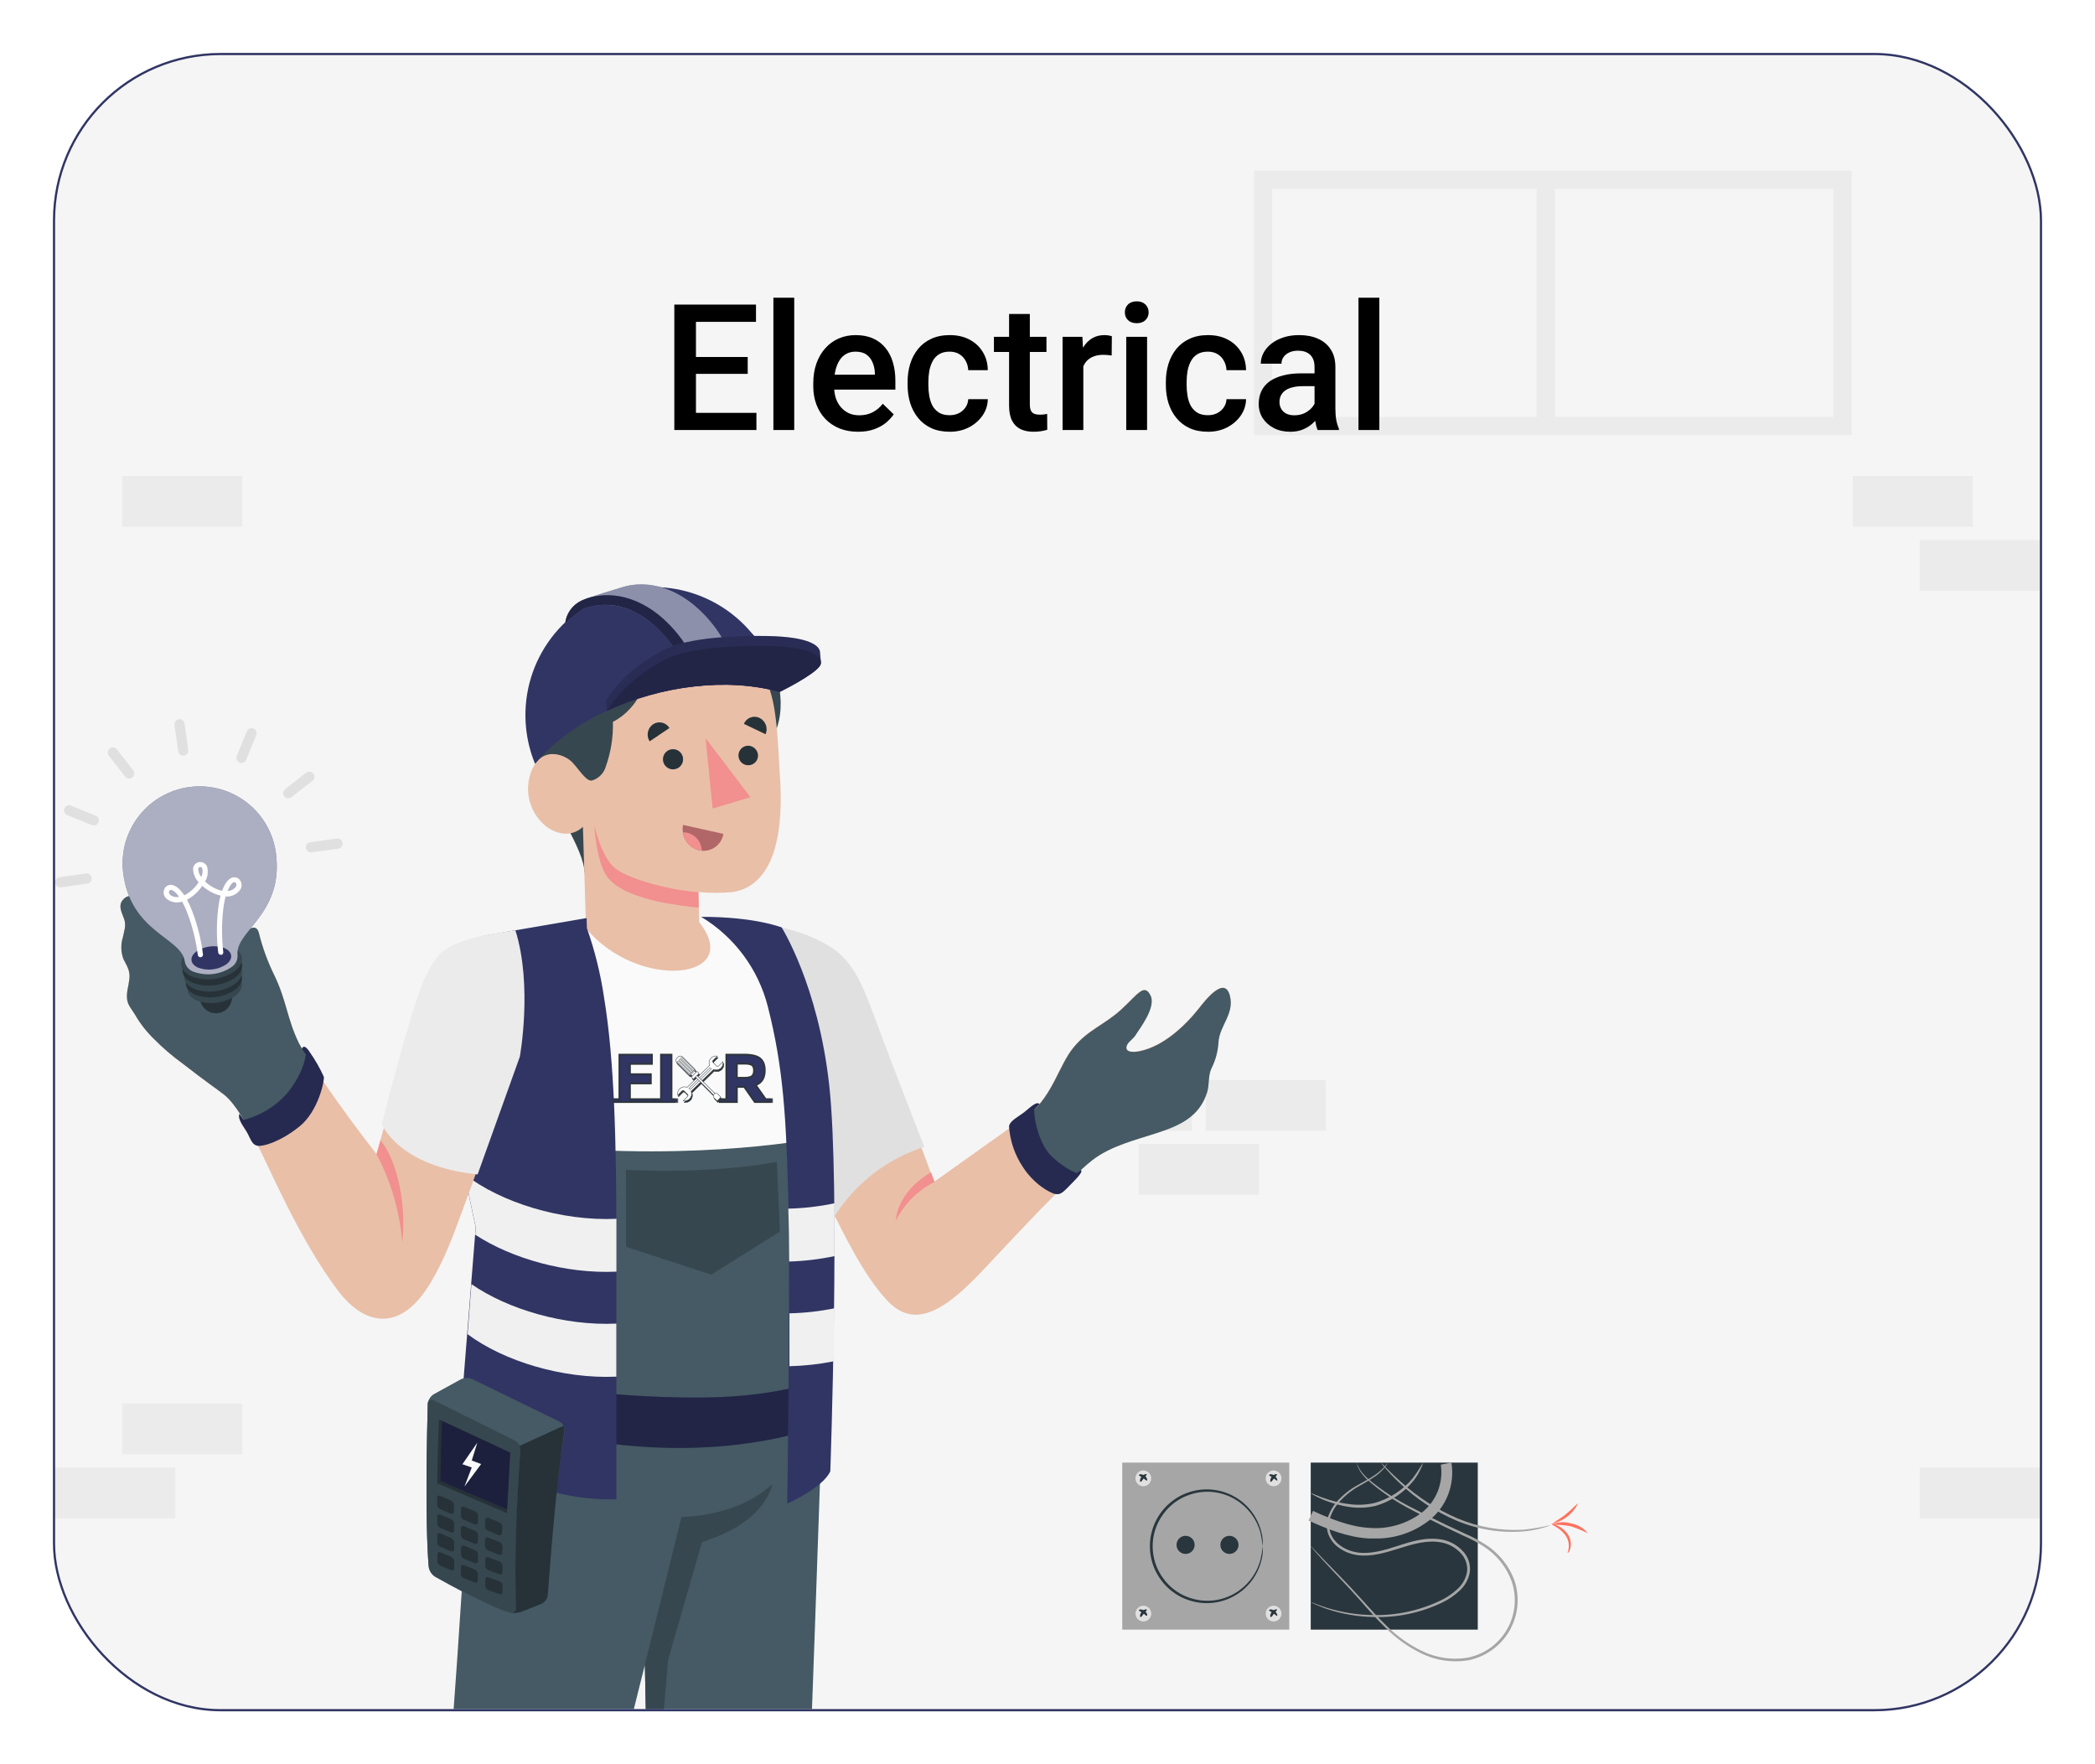 <svg width="190" height="160" viewBox="0 0 190 160" fill="none" xmlns="http://www.w3.org/2000/svg">
<g filter="url(#filter0_d_394_2435)">
<g clip-path="url(#clip0_394_2435)">
<rect x="5" y="4" width="180" height="150" rx="15" fill="#F5F5F5"/>
<path d="M21.978 126.28H11.079V130.886H21.978V126.28Z" fill="#EBEBEB"/>
<path d="M15.899 132.087H5V136.693H15.899V132.087Z" fill="#EBEBEB"/>
<path d="M120.252 96.946H109.352V101.552H120.252V96.946Z" fill="#EBEBEB"/>
<path d="M114.172 102.753H103.273V107.359H114.172V102.753Z" fill="#EBEBEB"/>
<path d="M185 132.087H174.101V136.693H185V132.087Z" fill="#EBEBEB"/>
<path d="M178.921 42.166H168.021V46.772H178.921V42.166Z" fill="#EBEBEB"/>
<path d="M185 47.973H174.101V52.578H185V47.973Z" fill="#EBEBEB"/>
<path d="M108.093 96.946H97.194V101.552H108.093V96.946Z" fill="#EBEBEB"/>
<path d="M21.978 42.166H11.079V46.772H21.978V42.166Z" fill="#EBEBEB"/>
<path d="M167.931 38.461H113.728V14.481H167.931V38.461ZM115.374 36.815H166.285V16.128H115.374V36.815Z" fill="#EBEBEB"/>
<path d="M141.013 15.931H139.366V37.009H141.013V15.931Z" fill="#EBEBEB"/>
<path d="M75.608 109.1C73.344 104.779 69.69 95.44 69.69 95.44L69.768 82.904C69.677 82.904 71.46 83.444 72.004 83.572C75.535 84.875 76.509 85.497 78.023 88.603C79.226 91.077 83.278 102.359 84.718 106.178L93.339 100.045C95.511 98.216 96.019 95.609 97.345 93.986C98.671 92.362 100.176 91.914 101.676 90.537C103.176 89.161 103.743 88.136 104.32 89.238C104.896 90.341 103.259 92.367 102.975 92.856C102.778 93.204 102.28 93.46 102.166 93.848C101.978 94.516 102.97 94.411 103.396 94.306C105.5 93.848 107.411 92.074 108.71 90.45C109.218 89.815 111.07 87.345 111.541 89.339C111.925 90.963 110.59 92.001 110.494 93.496C110.447 94.325 110.229 95.134 109.853 95.874C109.538 96.551 109.684 97.338 109.46 98.047C108.769 100.251 107.018 101.006 104.983 101.705C102.948 102.405 100.748 102.885 99.06 104.184C97.011 105.766 92.058 111.099 89.045 114.305C85.217 118.38 82.692 119.335 80.451 116.934C78.21 114.533 76.463 110.701 75.608 109.1Z" fill="#E9BFA8"/>
<path d="M111.555 89.361C111.097 87.367 109.231 89.819 108.724 90.472C107.425 92.096 105.522 93.871 103.409 94.328C102.984 94.419 101.992 94.525 102.179 93.871C102.294 93.482 102.792 93.226 102.989 92.878C103.272 92.389 104.909 90.358 104.333 89.261C103.757 88.163 103.194 89.178 101.69 90.559C100.185 91.941 98.685 92.389 97.359 94.008C96.033 95.627 95.53 98.243 93.353 100.067L92.763 100.488C93.119 102.898 94.592 105.258 96.728 106.342C97.67 105.427 98.493 104.664 99.074 104.211C100.761 102.912 103.016 102.381 104.996 101.732C106.977 101.083 108.783 100.287 109.474 98.073C109.698 97.365 109.551 96.578 109.867 95.901C110.243 95.161 110.461 94.351 110.507 93.523C110.603 92.023 111.939 90.985 111.555 89.361Z" fill="#455A64"/>
<path d="M93.796 99.647C93.755 100.443 94.199 102.565 95.21 103.695C95.897 104.423 96.727 105.002 97.647 105.396L98.013 105.113C98.013 105.113 98.361 105.149 97.428 106.087C96.495 107.024 96.275 107.372 95.754 107.294C95.232 107.216 93.76 106.379 92.763 104.829C92.037 103.738 91.607 102.477 91.514 101.17C91.542 100.713 92.182 100.384 92.763 99.963C93.344 99.542 93.947 98.843 94.272 99.121L93.796 99.647Z" fill="#303564"/>
<path opacity="0.2" d="M93.796 99.647C93.755 100.443 94.199 102.565 95.21 103.695C95.897 104.423 96.727 105.002 97.647 105.396L98.013 105.113C98.013 105.113 98.361 105.149 97.428 106.087C96.495 107.024 96.275 107.372 95.754 107.294C95.232 107.216 93.76 106.379 92.763 104.829C92.037 103.738 91.607 102.477 91.514 101.17C91.542 100.713 92.182 100.384 92.763 99.963C93.344 99.542 93.947 98.843 94.272 99.121L93.796 99.647Z" fill="black"/>
<path d="M70.879 83.11C73.189 83.645 74.995 84.519 76.093 85.452C77.785 86.915 78.558 89.198 79.711 92.312C80.863 95.426 83.827 103.014 83.827 103.014C80.396 104.105 77.474 106.396 75.595 109.466L67.747 93.135L70.879 83.11Z" fill="#E0E0E0"/>
<path d="M84.755 106.187C83.233 106.954 81.999 108.192 81.238 109.718C81.238 109.718 81.238 107.198 84.439 105.313L84.755 106.187Z" fill="#F28F8F"/>
<path d="M44.336 84.426C44.336 84.426 41.651 86.786 40.965 89.338C40.631 90.591 40.32 91.625 41.381 98.595C42.392 105.24 43.11 105.24 43.627 110.307L42.886 122.989C46.86 127.644 65.419 130.013 74.703 123.743C74.703 123.743 75.105 104.49 74.451 96.559C73.994 91.168 71.73 85.638 70.879 83.109C68.355 82.652 65.926 82.377 65.926 82.377L56.643 81.838L44.336 84.426Z" fill="#FAFAFA"/>
<path d="M70.299 65.421C71.515 62.622 70.322 58.908 68.863 57.166C66.754 54.646 63.475 53.557 58.527 53.864C54.768 54.097 51.068 55.661 50.364 59.521C47.345 60.436 47.688 65.384 48.438 67.575C49.966 72.02 52.966 75.885 53.011 78.157L70.299 65.421Z" fill="#37474F"/>
<path d="M70.294 75.871C69.7 78.016 68.465 79.589 66.475 79.9C65.433 79.999 64.385 79.999 63.343 79.9L63.42 82.644C67.536 87.853 57.905 88.91 53.149 83.202L52.865 73.978C52.865 73.978 51.653 75.35 49.664 74.051C48.855 73.454 48.276 72.596 48.026 71.622C47.776 70.648 47.87 69.618 48.292 68.705C49.284 66.615 51.269 67.479 51.882 68.115C52.495 68.751 53.203 69.944 53.711 69.779C54.004 69.688 54.27 69.526 54.485 69.306C54.7 69.087 54.857 68.817 54.941 68.522C55.403 67.221 55.622 65.846 55.586 64.465C56.174 64.165 56.701 63.759 57.141 63.267C57.944 62.422 58.429 61.325 58.513 60.162C62.798 58.822 67.728 59.453 69.489 60.834C70.513 62.641 70.555 66.839 70.724 69.258C70.911 71.888 70.793 74.078 70.294 75.871Z" fill="#E9BFA8"/>
<path d="M63.343 79.912C61.147 79.789 56.734 78.764 55.568 77.543C54.402 76.322 53.894 73.811 53.894 73.811C53.894 73.811 54.068 76.976 54.978 78.385C55.888 79.793 58.179 80.393 59.551 80.74C60.813 81.002 62.087 81.195 63.37 81.316L63.343 79.912Z" fill="#F28F8F"/>
<path d="M61.952 67.859C61.952 68.097 61.86 68.325 61.696 68.495C61.531 68.666 61.307 68.766 61.07 68.774C60.888 68.781 60.708 68.732 60.553 68.636C60.398 68.539 60.276 68.399 60.202 68.232C60.128 68.066 60.105 67.881 60.137 67.701C60.168 67.522 60.253 67.356 60.379 67.225C60.506 67.094 60.669 67.003 60.847 66.965C61.025 66.927 61.211 66.944 61.38 67.012C61.549 67.08 61.694 67.197 61.796 67.348C61.898 67.499 61.952 67.677 61.952 67.859Z" fill="#263238"/>
<path d="M60.713 65.023L58.916 66.235C58.758 65.987 58.701 65.689 58.758 65.4C58.815 65.112 58.981 64.858 59.222 64.689C59.341 64.61 59.474 64.556 59.615 64.529C59.755 64.503 59.899 64.506 60.039 64.537C60.178 64.569 60.31 64.628 60.426 64.711C60.541 64.795 60.639 64.901 60.713 65.023Z" fill="#263238"/>
<path d="M69.434 65.59L67.463 64.648C67.518 64.516 67.599 64.398 67.701 64.299C67.804 64.2 67.925 64.123 68.058 64.072C68.191 64.022 68.333 63.999 68.475 64.005C68.618 64.011 68.757 64.046 68.885 64.108C69.148 64.239 69.352 64.465 69.454 64.74C69.556 65.016 69.549 65.32 69.434 65.59Z" fill="#263238"/>
<path d="M68.748 67.543C68.743 67.717 68.686 67.886 68.586 68.028C68.485 68.17 68.344 68.279 68.182 68.343C68.019 68.405 67.842 68.419 67.672 68.382C67.501 68.345 67.346 68.258 67.225 68.133C67.103 68.008 67.022 67.85 66.989 67.678C66.957 67.507 66.976 67.33 67.044 67.17C67.112 67.009 67.226 66.872 67.371 66.776C67.516 66.679 67.687 66.628 67.861 66.628C68.099 66.635 68.325 66.735 68.49 66.905C68.656 67.076 68.748 67.305 68.748 67.543Z" fill="#263238"/>
<path d="M63.992 65.951L64.632 72.326L68.058 71.293L63.992 65.951Z" fill="#F28F8F"/>
<path d="M61.947 73.811L65.606 74.626C65.566 74.871 65.476 75.107 65.342 75.317C65.208 75.526 65.032 75.707 64.826 75.847C64.619 75.986 64.386 76.082 64.142 76.129C63.897 76.175 63.645 76.171 63.402 76.117C62.91 75.993 62.484 75.684 62.214 75.255C61.943 74.826 61.848 74.309 61.947 73.811Z" fill="#B16668"/>
<path d="M63.416 76.118C63.491 76.131 63.568 76.14 63.644 76.145C63.635 75.7 63.451 75.275 63.132 74.964C62.813 74.653 62.384 74.479 61.938 74.481C61.99 74.871 62.159 75.237 62.422 75.529C62.686 75.821 63.033 76.027 63.416 76.118Z" fill="#F28F8F"/>
<path d="M47.711 65.023C47.824 66.14 48.098 67.235 48.525 68.274C48.767 67.968 49.046 67.666 49.33 67.36C50.985 65.737 52.914 64.419 55.028 63.468C59.917 61.181 65.903 60.413 70.696 61.744C70.521 60.794 70.221 59.871 69.805 59C68.657 56.502 66.66 54.493 64.17 53.331C61.679 52.168 58.857 51.926 56.205 52.649C53.554 53.372 51.245 55.012 49.689 57.278C48.133 59.544 47.432 62.288 47.711 65.023Z" fill="#303564"/>
<path d="M52.742 53.47C53.322 53.186 56.245 52.313 56.482 52.24C57.996 51.782 60.434 51.81 62.935 53.868C64.889 55.498 66.262 57.717 66.85 60.193L63.74 61.167L62.748 61.263C62.382 58.976 59.368 54.051 55.133 53.868C54.935 53.854 54.737 53.854 54.539 53.868C53.978 53.896 53.424 54.008 52.897 54.202C52.321 54.604 51.773 55.044 51.255 55.519C51.307 55.079 51.471 54.659 51.731 54.3C51.992 53.942 52.339 53.656 52.742 53.47Z" fill="#303564"/>
<path opacity="0.45" d="M52.742 53.47C53.322 53.186 56.245 52.313 56.482 52.24C57.996 51.782 60.434 51.81 62.935 53.868C64.889 55.498 66.262 57.717 66.85 60.193L63.74 61.167L62.748 61.263C62.382 58.976 59.368 54.051 55.133 53.868C54.935 53.854 54.737 53.854 54.539 53.868C53.978 53.896 53.424 54.008 52.897 54.202C52.321 54.604 51.773 55.044 51.255 55.519C51.307 55.079 51.471 54.659 51.731 54.3C51.992 53.942 52.339 53.656 52.742 53.47Z" fill="white"/>
<path d="M62.757 61.267C62.3 58.606 58.266 52.308 52.906 54.206C52.329 54.609 51.779 55.049 51.26 55.523C51.312 55.083 51.475 54.664 51.735 54.304C51.994 53.945 52.34 53.658 52.742 53.47C54.136 52.797 56.935 52.468 59.83 54.842C61.782 56.471 63.154 58.688 63.74 61.162L62.757 61.267Z" fill="#303564"/>
<path opacity="0.3" d="M62.757 61.267C62.3 58.606 58.266 52.308 52.906 54.206C52.329 54.609 51.779 55.049 51.26 55.523C51.312 55.083 51.475 54.664 51.735 54.304C51.994 53.945 52.34 53.658 52.742 53.47C54.136 52.797 56.935 52.468 59.83 54.842C61.782 56.471 63.154 58.688 63.74 61.162L62.757 61.267Z" fill="black"/>
<path d="M54.941 62.553C55.165 62.356 56.249 60.024 60.109 57.98C62.492 56.708 67.376 56.644 69.567 56.681C73.404 56.745 74.318 57.559 74.369 58.126C74.369 58.259 74.433 58.881 74.451 59.018C74.469 59.146 74.439 59.276 74.369 59.384C73.797 60.253 70.71 61.762 70.71 61.762C65.917 60.431 59.931 61.199 55.042 63.486L54.941 62.553Z" fill="#303564"/>
<path opacity="0.15" d="M54.941 62.553C55.165 62.356 56.249 60.024 60.109 57.98C62.492 56.708 67.376 56.644 69.567 56.681C73.404 56.745 74.318 57.559 74.369 58.126C74.369 58.259 74.433 58.881 74.451 59.018C74.469 59.146 74.439 59.276 74.369 59.384C73.797 60.253 70.71 61.762 70.71 61.762C65.917 60.431 59.931 61.199 55.042 63.486L54.941 62.553Z" fill="black"/>
<path d="M55.028 63.467C59.917 61.18 65.904 60.412 70.696 61.743C70.696 61.743 73.797 60.233 74.355 59.364C74.666 58.884 74.387 57.654 69.645 57.576C67.449 57.54 62.565 57.604 60.182 58.875C56.336 60.956 55.252 63.27 55.028 63.467Z" fill="#303564"/>
<path opacity="0.3" d="M55.028 63.467C59.917 61.18 65.904 60.412 70.696 61.743C70.696 61.743 73.797 60.233 74.355 59.364C74.666 58.884 74.387 57.654 69.645 57.576C67.449 57.54 62.565 57.604 60.182 58.875C56.336 60.956 55.252 63.27 55.028 63.467Z" fill="black"/>
<path d="M75.206 102.016C75.206 102.016 65.799 104.133 51.694 103.164C51.694 112.484 52.678 123.176 48.214 123.117L42.886 122.989C42.589 136.947 40.229 166.047 40.229 166.047C40.019 167.762 37.535 175.052 37.444 181.253C37.302 190.981 37.096 198.353 37.096 198.353C37.096 198.353 42.529 200.502 46.522 199.012C46.522 199.012 51.713 178.335 53.172 171.882C54.905 164.195 58.486 149.99 58.486 149.99L58.92 170.218C58.412 174.294 58.357 178.414 58.755 182.502C59.213 186.618 60.882 198.01 60.882 198.01C60.882 198.01 65.881 199.016 70.216 197.731C70.216 197.731 72.828 173.232 73.043 169.459C73.276 165.343 74.575 127.535 74.694 124.009C75.883 106.232 75.206 102.016 75.206 102.016Z" fill="#455A64"/>
<path d="M51.694 103.164C51.036 94.722 51.054 87.784 47.889 83.682L51.932 82.831C51.932 82.831 55.431 90.578 55.431 103.452L51.694 103.164Z" fill="#455A64"/>
<path d="M71.492 102.946C71.492 93.749 69.466 85.865 66.256 82.421L70.879 83.112C70.879 83.112 75.206 90.072 75.206 102.946H71.492Z" fill="#455A64"/>
<path d="M56.775 105.095C56.775 105.095 64.207 105.553 70.45 104.368L70.733 110.693L64.504 114.599L56.775 112.074V105.095Z" fill="#37474F"/>
<path d="M44.807 123.452C48.388 124.938 57.082 125.83 64.061 125.739C71.039 125.647 74.694 124.006 74.694 124.006L74.579 128.259C74.579 128.259 62.195 133.454 44.276 127.344L44.807 123.452Z" fill="#303564"/>
<path opacity="0.3" d="M44.807 123.452C48.388 124.938 57.082 125.83 64.061 125.739C71.039 125.647 74.694 124.006 74.694 124.006L74.579 128.259C74.579 128.259 62.195 133.454 44.276 127.344L44.807 123.452Z" fill="black"/>
<path d="M58.486 149.991L61.806 136.573C61.806 136.573 66.782 136.637 70.038 133.596C70.038 133.596 69.581 137.021 63.667 138.85L60.594 149.511L58.852 169.839L58.486 149.991Z" fill="#37474F"/>
<path d="M53.199 82.26L53.226 83.174C53.942 85.204 54.461 87.297 54.777 89.426C55.737 95.221 55.902 102.817 55.902 111.378V134.967C55.902 134.967 45.177 135.653 41.77 127.467L43.142 110.308C43.142 110.308 41.175 101.436 40.64 96.364C40.105 91.292 39.15 87.739 43.892 83.86L53.199 82.26Z" fill="#303564"/>
<path d="M42.154 105.511C42.689 108.227 43.151 110.308 43.151 110.308L43.101 110.98C46.417 113.148 51.333 114.539 55.906 114.328V109.535C50.912 109.764 45.424 108.063 42.154 105.511Z" fill="#F0F0F0"/>
<path d="M55.897 123.851V119.04C51.196 119.255 46.069 117.759 42.754 115.459L42.406 120C45.699 122.456 51.027 124.071 55.897 123.851Z" fill="#F0F0F0"/>
<path d="M63.59 82.15C66.59 83.957 68.76 86.871 69.631 90.264C71.076 95.944 71.291 100.426 71.492 107.72C71.693 115.014 71.396 135.366 71.396 135.366C71.396 135.366 74.597 133.962 75.302 132.439C75.302 132.439 76.216 106.595 75.206 97.434C74.195 88.274 70.879 83.111 70.879 83.111C70.879 83.111 68.51 82.141 63.59 82.15Z" fill="#303564"/>
<path d="M71.57 113.41C72.954 113.37 74.332 113.205 75.686 112.916C75.686 111.316 75.686 109.715 75.686 108.128C74.306 108.418 72.902 108.58 71.492 108.613C71.543 109.994 71.561 111.636 71.57 113.41Z" fill="#F0F0F0"/>
<path d="M75.608 122.461C75.636 120.988 75.668 119.36 75.686 117.649C74.34 117.924 72.971 118.077 71.597 118.107C71.597 119.73 71.597 121.354 71.597 122.904C72.945 122.872 74.287 122.723 75.608 122.461Z" fill="#F0F0F0"/>
<path d="M46.289 83.956C43.545 83.956 40.343 83.837 38.546 87.798C37.961 89.087 36.154 96.67 34.147 103.663C30.552 99.089 27.483 94.402 27.085 93.569C26.02 91.342 26.006 89.837 24.918 87.537C24.291 86.278 23.806 84.952 23.472 83.586C23.212 82.671 22.398 83.343 22.1 83.755C21.624 84.45 21.362 85.268 21.346 86.11C21.346 86.705 21.346 87.313 21.3 87.898C21.254 88.484 21.058 88.461 20.582 88.196C19.603 87.647 18.753 86.7 17.957 85.941C17.161 85.182 16.073 84.468 15.213 83.654C14.353 82.84 13.919 82.013 13.219 81.189C12.693 80.572 11.797 79.772 11.106 80.654C10.694 81.189 11.074 81.811 11.257 82.346C11.467 82.955 11.257 83.403 11.143 84.002C10.94 84.653 10.96 85.352 11.197 85.991C11.527 86.636 11.819 87.034 11.733 87.793C11.664 88.42 11.44 89.019 11.531 89.664C11.604 90.194 11.989 90.578 12.254 91.036C12.722 91.848 13.303 92.59 13.978 93.24C14.774 94.046 15.635 94.785 16.553 95.449C18.753 97.159 19.571 97.694 20.308 98.266C21.41 99.117 22.549 101.298 23.189 102.501C24.437 104.861 27.131 111.437 30.726 116.143C32.806 118.855 35.637 119.72 38.134 116.655C39.442 115.046 40.554 112.494 41.276 110.564C44.052 103.169 46.06 97.086 46.06 97.086C46.06 97.086 48.301 90.176 46.289 83.956Z" fill="#E9BFA8"/>
<path d="M28.416 95.714C27.703 94.635 27.227 93.853 27.085 93.56C26.02 91.333 26.006 89.828 24.918 87.528C24.291 86.271 23.807 84.949 23.472 83.586C23.212 82.671 22.398 83.343 22.1 83.755C21.624 84.45 21.362 85.268 21.346 86.11C21.346 86.705 21.346 87.313 21.3 87.898C21.254 88.484 21.058 88.461 20.582 88.196C19.603 87.647 18.753 86.7 17.957 85.941C17.161 85.182 16.073 84.468 15.213 83.654C14.353 82.84 13.919 82.013 13.219 81.189C12.693 80.572 11.797 79.772 11.106 80.654C10.694 81.189 11.074 81.811 11.257 82.346C11.467 82.955 11.257 83.403 11.143 84.002C10.94 84.653 10.96 85.352 11.197 85.991C11.527 86.636 11.819 87.034 11.733 87.793C11.664 88.42 11.44 89.019 11.531 89.664C11.604 90.194 11.989 90.578 12.254 91.036C12.722 91.848 13.303 92.59 13.978 93.24C14.774 94.046 15.635 94.785 16.553 95.449C18.753 97.159 19.571 97.694 20.308 98.266C21.355 99.076 22.434 101.083 23.088 102.309C25.274 100.909 27.255 98.22 28.416 95.714Z" fill="#455A64"/>
<path d="M27.721 94.649L27.378 94.137C27.378 94.137 27.515 93.537 28.073 94.393C28.575 95.105 29.008 95.863 29.367 96.656C29.436 96.981 28.882 99.78 27.145 101.17C25.407 102.561 23.879 102.977 23.394 102.917C22.91 102.858 22.773 102.419 22.48 101.838C22.187 101.257 21.51 100.544 21.716 100.009L22.109 100.562C23.67 100.162 25.069 99.29 26.116 98.065C27.657 96.103 27.721 94.649 27.721 94.649Z" fill="#303564"/>
<path opacity="0.2" d="M27.721 94.649L27.378 94.137C27.378 94.137 27.515 93.537 28.073 94.393C28.575 95.105 29.008 95.863 29.367 96.656C29.436 96.981 28.882 99.78 27.145 101.17C25.407 102.561 23.879 102.977 23.394 102.917C22.91 102.858 22.773 102.419 22.48 101.838C22.187 101.257 21.51 100.544 21.716 100.009L22.109 100.562C23.67 100.162 25.069 99.29 26.116 98.065C27.657 96.103 27.721 94.649 27.721 94.649Z" fill="black"/>
<path d="M34.147 103.664C35.462 106.153 36.257 108.883 36.483 111.69C36.941 107.523 35.674 103.714 34.503 102.429L34.147 103.664Z" fill="#F28F8F"/>
<path d="M46.742 83.366C44.126 83.778 43.568 83.823 41.898 84.4C40.229 84.976 39.031 85.548 37.49 90.574C36.008 95.421 34.627 100.937 34.627 100.937C34.627 100.937 36.09 104.769 43.316 105.51L47.144 94.836C47.144 94.836 48.324 88.397 46.742 83.366Z" fill="#EBEBEB"/>
<path d="M21.035 89.251C21.07 89.539 21.018 89.83 20.888 90.088C20.758 90.346 20.553 90.56 20.302 90.702C20.05 90.844 19.761 90.909 19.473 90.887C19.184 90.866 18.909 90.759 18.681 90.581C18.453 90.403 18.283 90.161 18.192 89.886C18.102 89.612 18.094 89.316 18.172 89.037C18.249 88.759 18.407 88.509 18.626 88.32C18.845 88.131 19.115 88.011 19.402 87.975C19.593 87.951 19.787 87.965 19.973 88.016C20.159 88.067 20.332 88.155 20.484 88.273C20.636 88.392 20.763 88.539 20.857 88.707C20.952 88.875 21.012 89.06 21.035 89.251Z" fill="#263238"/>
<path d="M17.847 89.737C16.818 89.279 16.708 88.397 17.605 87.724C18.111 87.383 18.692 87.167 19.298 87.093C19.905 87.019 20.52 87.09 21.094 87.299C22.123 87.756 22.233 88.639 21.337 89.311C20.83 89.652 20.249 89.868 19.643 89.942C19.036 90.016 18.421 89.946 17.847 89.737Z" fill="#37474F"/>
<path d="M17.728 89.221C16.667 88.763 16.553 87.849 17.477 87.144C17.998 86.79 18.596 86.564 19.221 86.485C19.847 86.406 20.482 86.475 21.076 86.687C22.137 87.144 22.251 88.059 21.327 88.763C20.806 89.118 20.208 89.344 19.582 89.423C18.957 89.502 18.322 89.433 17.728 89.221Z" fill="#263238"/>
<path d="M17.609 88.684C16.512 88.227 16.397 87.257 17.349 86.544C17.887 86.18 18.503 85.949 19.148 85.87C19.793 85.79 20.447 85.865 21.058 86.086C22.151 86.544 22.269 87.513 21.318 88.227C20.78 88.59 20.163 88.821 19.519 88.9C18.874 88.98 18.22 88.906 17.609 88.684Z" fill="#37474F"/>
<path d="M17.486 88.131C16.356 87.674 16.233 86.663 17.216 85.927C17.772 85.556 18.407 85.322 19.071 85.242C19.734 85.163 20.407 85.241 21.035 85.47C22.164 85.927 22.288 86.938 21.305 87.679C20.748 88.049 20.113 88.283 19.449 88.361C18.786 88.44 18.113 88.361 17.486 88.131Z" fill="#263238"/>
<path d="M17.376 87.551C16.224 87.062 16.1 86.055 17.102 85.301C17.669 84.923 18.318 84.685 18.995 84.606C19.672 84.526 20.358 84.608 20.998 84.844C22.151 85.333 22.274 86.344 21.273 87.094C20.705 87.472 20.056 87.71 19.379 87.79C18.702 87.869 18.016 87.787 17.376 87.551Z" fill="#37474F"/>
<path d="M17.257 70.368C15.419 70.592 13.745 71.537 12.604 72.995C11.462 74.453 10.947 76.304 11.17 78.142C11.842 83.63 16.493 84.005 16.763 86.224C16.806 86.435 16.904 86.631 17.048 86.792C17.192 86.953 17.376 87.073 17.582 87.138C18.139 87.339 18.735 87.407 19.323 87.335C19.911 87.264 20.474 87.055 20.966 86.727C21.15 86.616 21.301 86.457 21.403 86.269C21.505 86.079 21.555 85.867 21.547 85.652C21.277 83.434 25.704 81.966 25.036 76.464C24.926 75.553 24.638 74.672 24.187 73.872C23.737 73.073 23.133 72.369 22.411 71.803C21.688 71.237 20.861 70.819 19.977 70.573C19.092 70.326 18.168 70.257 17.257 70.368Z" fill="#303564"/>
<g opacity="0.6">
<path d="M17.257 70.368C15.419 70.592 13.745 71.537 12.604 72.995C11.462 74.453 10.947 76.304 11.17 78.142C11.842 83.63 16.493 84.005 16.763 86.224C16.806 86.435 16.904 86.631 17.048 86.792C17.192 86.953 17.376 87.073 17.582 87.138C18.139 87.339 18.735 87.407 19.323 87.335C19.911 87.264 20.474 87.055 20.966 86.727C21.15 86.616 21.301 86.457 21.403 86.269C21.505 86.079 21.555 85.867 21.547 85.652C21.277 83.434 25.704 81.966 25.036 76.464C24.926 75.553 24.638 74.672 24.187 73.872C23.737 73.073 23.133 72.369 22.411 71.803C21.688 71.237 20.861 70.819 19.977 70.573C19.092 70.326 18.168 70.257 17.257 70.368Z" fill="white"/>
</g>
<path d="M17.984 86.764C17.234 86.444 17.152 85.786 17.806 85.296C18.176 85.049 18.599 84.891 19.04 84.837C19.482 84.783 19.93 84.834 20.349 84.985C21.099 85.305 21.181 85.964 20.527 86.454C20.158 86.702 19.735 86.86 19.293 86.914C18.851 86.968 18.403 86.917 17.984 86.764Z" fill="#303564"/>
<path d="M20.051 85.588C19.99 85.596 19.928 85.579 19.879 85.541C19.831 85.504 19.799 85.448 19.791 85.387C19.629 84.052 19.629 82.702 19.791 81.367C19.836 80.981 19.906 80.6 20.001 80.223C19.779 80.172 19.563 80.099 19.356 80.004C18.988 79.835 18.647 79.611 18.346 79.341C18.117 79.675 17.842 79.974 17.527 80.228C17.351 80.37 17.161 80.492 16.96 80.594C17.144 80.936 17.304 81.291 17.44 81.655C17.917 82.912 18.243 84.222 18.41 85.556C18.415 85.618 18.396 85.68 18.357 85.728C18.317 85.777 18.261 85.809 18.199 85.817C18.136 85.822 18.074 85.802 18.025 85.762C17.977 85.722 17.945 85.664 17.939 85.602C17.774 84.308 17.458 83.039 16.996 81.82C16.863 81.457 16.702 81.106 16.516 80.768C16.287 80.844 16.041 80.864 15.802 80.825C15.563 80.786 15.337 80.689 15.144 80.543C14.999 80.436 14.898 80.28 14.857 80.104C14.817 79.928 14.841 79.743 14.925 79.583C14.982 79.472 15.072 79.381 15.182 79.322C15.292 79.262 15.418 79.237 15.542 79.249C15.922 79.281 16.333 79.615 16.717 80.201C16.901 80.112 17.073 80.001 17.23 79.871C17.537 79.63 17.803 79.339 18.016 79.011C17.851 78.842 17.722 78.642 17.635 78.422C17.549 78.202 17.507 77.967 17.513 77.731C17.537 77.59 17.605 77.46 17.708 77.361C17.812 77.262 17.944 77.199 18.086 77.182C18.228 77.164 18.372 77.193 18.496 77.264C18.62 77.335 18.718 77.444 18.775 77.575C18.842 77.804 18.86 78.044 18.829 78.28C18.799 78.516 18.72 78.743 18.597 78.947C18.882 79.216 19.209 79.436 19.567 79.597C19.751 79.683 19.944 79.749 20.143 79.793C20.376 79.135 20.692 78.71 21.058 78.591C21.176 78.553 21.302 78.551 21.422 78.584C21.541 78.617 21.648 78.685 21.73 78.778C21.846 78.915 21.91 79.09 21.91 79.27C21.91 79.45 21.846 79.624 21.73 79.761C21.579 79.947 21.385 80.094 21.166 80.189C20.946 80.284 20.706 80.324 20.468 80.306C20.364 80.68 20.291 81.063 20.248 81.449C20.099 82.742 20.099 84.048 20.248 85.341C20.253 85.372 20.251 85.403 20.243 85.434C20.236 85.464 20.222 85.493 20.203 85.518C20.185 85.543 20.161 85.564 20.134 85.58C20.108 85.596 20.078 85.606 20.047 85.611L20.051 85.588ZM15.473 79.707C15.437 79.707 15.391 79.734 15.35 79.812C15.254 79.981 15.409 80.132 15.46 80.178C15.572 80.258 15.7 80.314 15.836 80.341C15.972 80.367 16.112 80.365 16.246 80.333C15.94 79.903 15.67 79.716 15.51 79.707H15.473ZM20.637 79.798C20.775 79.799 20.912 79.769 21.038 79.71C21.163 79.65 21.273 79.563 21.359 79.455C21.396 79.405 21.515 79.217 21.382 79.076C21.362 79.047 21.334 79.025 21.301 79.014C21.268 79.002 21.233 79.001 21.199 79.011C21.048 79.066 20.833 79.313 20.637 79.803V79.798ZM18.144 77.639C18.025 77.639 17.993 77.708 17.98 77.786C17.98 78.06 18.077 78.326 18.254 78.536C18.375 78.289 18.406 78.007 18.341 77.74C18.327 77.701 18.299 77.67 18.262 77.652C18.226 77.634 18.183 77.631 18.144 77.644V77.639Z" fill="white"/>
<path d="M21.73 68.155C21.673 68.133 21.621 68.1 21.577 68.057C21.533 68.015 21.498 67.964 21.474 67.908C21.45 67.851 21.438 67.791 21.438 67.73C21.438 67.668 21.45 67.608 21.474 67.552L22.388 65.32C22.435 65.209 22.523 65.12 22.635 65.074C22.746 65.028 22.871 65.027 22.983 65.073C23.039 65.095 23.091 65.128 23.134 65.17C23.178 65.213 23.212 65.263 23.236 65.319C23.26 65.375 23.273 65.434 23.273 65.495C23.273 65.556 23.262 65.616 23.239 65.672L22.324 67.908C22.302 67.965 22.269 68.017 22.226 68.061C22.184 68.105 22.133 68.14 22.076 68.164C22.02 68.188 21.96 68.2 21.899 68.2C21.837 68.2 21.777 68.188 21.721 68.165L21.73 68.155Z" fill="#E0E0E0"/>
<path d="M16.443 67.497C16.368 67.467 16.302 67.418 16.253 67.355C16.203 67.291 16.171 67.216 16.16 67.136L15.826 64.749C15.809 64.627 15.841 64.504 15.914 64.406C15.988 64.309 16.098 64.244 16.219 64.227C16.34 64.21 16.463 64.242 16.561 64.316C16.659 64.39 16.723 64.499 16.74 64.62L17.07 67.008C17.079 67.068 17.076 67.129 17.061 67.188C17.046 67.247 17.019 67.302 16.983 67.351C16.946 67.4 16.9 67.44 16.847 67.471C16.795 67.501 16.737 67.521 16.676 67.529C16.597 67.539 16.517 67.528 16.443 67.497Z" fill="#E0E0E0"/>
<path d="M11.536 69.572C11.462 69.542 11.397 69.493 11.348 69.43L9.867 67.528C9.829 67.48 9.802 67.425 9.786 67.366C9.77 67.307 9.766 67.246 9.773 67.186C9.781 67.126 9.8 67.067 9.83 67.015C9.861 66.962 9.901 66.915 9.949 66.878C9.997 66.841 10.052 66.814 10.111 66.798C10.169 66.782 10.23 66.777 10.291 66.785C10.351 66.793 10.409 66.812 10.462 66.842C10.515 66.872 10.561 66.912 10.598 66.961L12.08 68.859C12.118 68.906 12.146 68.961 12.162 69.02C12.179 69.079 12.183 69.14 12.176 69.201C12.168 69.261 12.148 69.319 12.118 69.372C12.087 69.425 12.046 69.471 11.998 69.508C11.934 69.559 11.857 69.592 11.775 69.603C11.694 69.615 11.611 69.604 11.536 69.572Z" fill="#E0E0E0"/>
<path d="M6.093 72.916C5.98 72.87 5.89 72.78 5.843 72.667C5.796 72.553 5.795 72.426 5.842 72.313C5.889 72.199 5.978 72.109 6.092 72.062C6.205 72.015 6.332 72.014 6.446 72.061L8.677 72.976C8.734 72.999 8.785 73.032 8.828 73.075C8.871 73.118 8.905 73.168 8.929 73.224C8.952 73.28 8.965 73.34 8.965 73.4C8.966 73.461 8.954 73.521 8.931 73.577C8.908 73.633 8.875 73.684 8.832 73.728C8.79 73.771 8.739 73.805 8.683 73.829C8.627 73.852 8.567 73.865 8.507 73.865C8.446 73.865 8.386 73.854 8.33 73.831L6.098 72.916H6.093Z" fill="#E0E0E0"/>
<path d="M5.284 79.438C5.21 79.407 5.145 79.358 5.096 79.294C5.047 79.231 5.016 79.156 5.005 79.076C4.996 79.016 4.999 78.955 5.014 78.896C5.029 78.837 5.056 78.782 5.092 78.733C5.129 78.685 5.175 78.644 5.227 78.613C5.28 78.583 5.338 78.563 5.398 78.555L7.786 78.221C7.907 78.204 8.03 78.236 8.128 78.31C8.226 78.384 8.29 78.493 8.307 78.615C8.324 78.736 8.292 78.859 8.218 78.957C8.145 79.055 8.035 79.119 7.914 79.136L5.526 79.47C5.444 79.483 5.36 79.472 5.284 79.438Z" fill="#E0E0E0"/>
<path d="M28.046 76.268C27.947 76.233 27.863 76.166 27.808 76.076C27.753 75.987 27.73 75.882 27.744 75.778C27.757 75.674 27.806 75.578 27.881 75.506C27.957 75.433 28.055 75.389 28.16 75.381L30.547 75.047C30.608 75.038 30.669 75.041 30.728 75.056C30.788 75.072 30.843 75.099 30.892 75.136C30.94 75.173 30.981 75.219 31.011 75.272C31.042 75.326 31.061 75.384 31.068 75.445C31.078 75.505 31.074 75.566 31.059 75.625C31.044 75.684 31.018 75.74 30.981 75.788C30.945 75.837 30.899 75.877 30.846 75.908C30.794 75.939 30.735 75.958 30.675 75.966L28.288 76.296C28.206 76.31 28.122 76.3 28.046 76.268Z" fill="#E0E0E0"/>
<path d="M25.978 71.366C25.902 71.335 25.836 71.285 25.786 71.22C25.747 71.172 25.718 71.116 25.7 71.057C25.683 70.997 25.678 70.934 25.686 70.873C25.694 70.811 25.714 70.752 25.745 70.698C25.777 70.645 25.819 70.598 25.869 70.561L27.771 69.079C27.819 69.042 27.874 69.015 27.933 68.999C27.991 68.983 28.053 68.978 28.113 68.986C28.173 68.994 28.231 69.013 28.284 69.043C28.337 69.073 28.383 69.114 28.421 69.162C28.458 69.21 28.485 69.265 28.501 69.323C28.517 69.382 28.521 69.443 28.514 69.504C28.506 69.564 28.487 69.622 28.457 69.675C28.427 69.728 28.386 69.774 28.338 69.811L26.436 71.293C26.373 71.345 26.297 71.379 26.217 71.392C26.137 71.405 26.054 71.396 25.978 71.366Z" fill="#E0E0E0"/>
<path d="M41.766 124.107L39.342 125.442C39.184 125.54 39.053 125.674 38.957 125.833C38.862 125.992 38.805 126.172 38.793 126.357C38.733 128.52 38.532 137.026 38.88 141.092C38.904 141.278 38.97 141.457 39.071 141.615C39.172 141.773 39.306 141.907 39.465 142.007C40.837 142.78 44.56 144.819 46.266 145.29C46.655 145.357 47.056 145.314 47.423 145.167L49.142 144.476C49.303 144.401 49.44 144.284 49.539 144.138C49.638 143.991 49.695 143.821 49.705 143.644C49.705 139.327 50.492 133.496 51.205 128.794C51.224 128.621 51.191 128.446 51.109 128.292C51.028 128.138 50.902 128.012 50.748 127.93L42.831 124.07C42.661 124.001 42.478 123.969 42.294 123.975C42.111 123.982 41.931 124.026 41.766 124.107Z" fill="#455A64"/>
<path d="M38.88 141.074C38.532 137.008 38.733 128.502 38.793 126.339C38.784 126.27 38.796 126.2 38.826 126.137C38.857 126.075 38.905 126.023 38.965 125.987C39.025 125.952 39.093 125.935 39.163 125.938C39.232 125.941 39.299 125.964 39.355 126.005L46.728 129.664C46.882 129.75 47.009 129.877 47.095 130.031C47.181 130.186 47.224 130.36 47.217 130.537C47.062 132.453 46.59 139.661 46.828 144.751C46.838 144.825 46.829 144.9 46.803 144.969C46.778 145.039 46.735 145.101 46.68 145.151C46.624 145.2 46.558 145.236 46.485 145.254C46.413 145.272 46.338 145.272 46.266 145.254C44.56 144.797 40.842 142.743 39.465 141.97C39.309 141.872 39.175 141.741 39.074 141.586C38.973 141.432 38.907 141.257 38.88 141.074Z" fill="#37474F"/>
<path d="M46.339 145.277C46.701 145.317 47.067 145.267 47.404 145.131L49.129 144.44C49.286 144.363 49.42 144.245 49.517 144.099C49.614 143.952 49.671 143.783 49.682 143.608C50.02 139.176 50.469 133.464 51.187 128.763C51.207 128.605 51.177 128.445 51.1 128.306L47.112 130.135C47.178 130.267 47.208 130.413 47.199 130.56C47.039 132.486 46.572 139.707 46.81 144.779C46.816 144.843 46.808 144.909 46.787 144.97C46.765 145.031 46.731 145.087 46.687 145.134C46.642 145.181 46.588 145.219 46.528 145.243C46.468 145.268 46.404 145.28 46.339 145.277Z" fill="#263238"/>
<path d="M39.822 127.729L46.279 130.742L45.968 136.23L39.648 133.518C39.648 133.518 39.708 129.594 39.822 127.729Z" fill="#263238"/>
<path d="M45.991 135.897L39.936 133.304C39.936 133.304 39.991 129.718 40.092 127.866L46.266 130.743L45.991 135.897Z" fill="#303564"/>
<path opacity="0.4" d="M45.991 135.897L39.936 133.304C39.936 133.304 39.991 129.718 40.092 127.866L46.266 130.743L45.991 135.897Z" fill="black"/>
<path d="M43.288 129.837L41.935 131.794L42.785 132.087L42.122 133.816L43.636 131.776L42.785 131.456L43.288 129.837Z" fill="#FAFAFA"/>
<path d="M45.561 137.489L45.52 138.033C45.521 138.069 45.513 138.104 45.496 138.136C45.479 138.168 45.454 138.194 45.423 138.213C45.392 138.232 45.358 138.243 45.322 138.244C45.286 138.245 45.25 138.237 45.218 138.22L44.24 137.818C44.16 137.78 44.094 137.721 44.047 137.646C44.001 137.571 43.977 137.485 43.979 137.397L44.011 136.844C44.009 136.808 44.017 136.772 44.033 136.741C44.05 136.709 44.074 136.682 44.105 136.663C44.135 136.644 44.17 136.633 44.206 136.632C44.241 136.631 44.277 136.639 44.308 136.656L45.301 137.068C45.38 137.106 45.447 137.165 45.493 137.24C45.539 137.315 45.563 137.401 45.561 137.489Z" fill="#263238"/>
<path d="M45.566 139.257L45.539 139.801C45.54 139.837 45.532 139.872 45.516 139.904C45.499 139.936 45.475 139.963 45.445 139.982C45.415 140.001 45.38 140.013 45.344 140.015C45.309 140.017 45.273 140.009 45.241 139.993L44.254 139.605C44.175 139.568 44.108 139.51 44.061 139.437C44.014 139.365 43.989 139.28 43.988 139.193V138.635C43.986 138.6 43.993 138.564 44.009 138.532C44.025 138.5 44.049 138.473 44.079 138.454C44.108 138.434 44.143 138.423 44.178 138.421C44.214 138.419 44.249 138.427 44.281 138.443L45.278 138.841C45.362 138.874 45.434 138.932 45.485 139.006C45.536 139.08 45.564 139.167 45.566 139.257Z" fill="#263238"/>
<path d="M45.575 141.029V141.573C45.577 141.609 45.57 141.645 45.554 141.678C45.538 141.71 45.513 141.738 45.483 141.758C45.453 141.777 45.418 141.789 45.382 141.791C45.346 141.794 45.31 141.786 45.278 141.77L44.29 141.4C44.209 141.365 44.139 141.308 44.09 141.235C44.04 141.162 44.013 141.076 44.011 140.988V140.43C44.009 140.395 44.016 140.359 44.032 140.327C44.048 140.295 44.072 140.268 44.101 140.249C44.131 140.229 44.166 140.218 44.201 140.216C44.237 140.214 44.272 140.222 44.304 140.238L45.305 140.618C45.385 140.653 45.453 140.711 45.5 140.784C45.548 140.857 45.574 140.942 45.575 141.029Z" fill="#263238"/>
<path d="M45.584 142.82V143.365C45.587 143.401 45.58 143.436 45.565 143.469C45.549 143.501 45.525 143.529 45.496 143.549C45.466 143.57 45.432 143.582 45.396 143.585C45.36 143.588 45.324 143.581 45.292 143.566L44.295 143.209C44.214 143.176 44.144 143.121 44.094 143.049C44.044 142.978 44.015 142.894 44.011 142.807V142.249C44.008 142.213 44.014 142.177 44.029 142.145C44.043 142.112 44.067 142.084 44.096 142.064C44.126 142.043 44.16 142.031 44.196 142.028C44.231 142.025 44.267 142.032 44.299 142.048L45.31 142.413C45.39 142.448 45.458 142.505 45.506 142.577C45.555 142.649 45.582 142.734 45.584 142.82Z" fill="#263238"/>
<path d="M43.366 136.488L43.339 137.055C43.341 137.091 43.333 137.126 43.317 137.158C43.3 137.19 43.276 137.217 43.245 137.236C43.215 137.255 43.18 137.266 43.144 137.267C43.108 137.268 43.073 137.259 43.042 137.242L42.072 136.84C41.991 136.803 41.922 136.744 41.874 136.67C41.827 136.595 41.801 136.508 41.802 136.419V135.843C41.799 135.807 41.806 135.771 41.822 135.739C41.838 135.707 41.862 135.68 41.892 135.661C41.922 135.642 41.957 135.631 41.993 135.63C42.028 135.629 42.064 135.638 42.095 135.655L43.083 136.067C43.166 136.101 43.238 136.159 43.288 136.234C43.339 136.309 43.366 136.397 43.366 136.488Z" fill="#263238"/>
<path d="M43.362 138.248L43.334 138.815C43.336 138.851 43.328 138.886 43.312 138.918C43.296 138.95 43.271 138.977 43.241 138.996C43.21 139.015 43.175 139.026 43.14 139.027C43.104 139.028 43.068 139.019 43.037 139.002L42.067 138.604C41.986 138.569 41.916 138.51 41.867 138.435C41.819 138.36 41.793 138.273 41.793 138.184V137.607C41.79 137.572 41.797 137.536 41.813 137.504C41.829 137.472 41.853 137.445 41.883 137.426C41.913 137.406 41.948 137.396 41.983 137.395C42.019 137.394 42.055 137.402 42.086 137.42L43.074 137.827C43.158 137.861 43.23 137.919 43.282 137.993C43.333 138.068 43.361 138.157 43.362 138.248Z" fill="#263238"/>
<path d="M43.352 140.004V140.572C43.355 140.607 43.348 140.643 43.332 140.674C43.316 140.706 43.292 140.733 43.262 140.753C43.232 140.772 43.198 140.784 43.162 140.786C43.127 140.787 43.092 140.78 43.06 140.764L42.081 140.37C42 140.334 41.932 140.275 41.884 140.2C41.836 140.125 41.811 140.038 41.811 139.95V139.373C41.808 139.338 41.814 139.302 41.83 139.27C41.845 139.238 41.868 139.211 41.898 139.191C41.928 139.172 41.962 139.16 41.997 139.158C42.033 139.157 42.068 139.165 42.099 139.181L43.087 139.588C43.167 139.625 43.234 139.684 43.281 139.757C43.328 139.831 43.353 139.917 43.352 140.004Z" fill="#263238"/>
<path d="M43.343 141.765V142.332C43.345 142.367 43.337 142.402 43.321 142.433C43.304 142.464 43.28 142.491 43.251 142.51C43.221 142.529 43.187 142.539 43.152 142.541C43.117 142.543 43.082 142.535 43.05 142.519L42.072 142.131C41.991 142.095 41.923 142.038 41.874 141.965C41.825 141.892 41.799 141.807 41.797 141.719V141.138C41.795 141.103 41.802 141.067 41.818 141.035C41.834 141.003 41.858 140.976 41.888 140.957C41.918 140.937 41.952 140.926 41.987 140.924C42.023 140.922 42.059 140.93 42.09 140.946L43.078 141.348C43.157 141.385 43.224 141.444 43.272 141.518C43.319 141.591 43.343 141.677 43.343 141.765Z" fill="#263238"/>
<path d="M41.175 135.503V136.093C41.178 136.128 41.17 136.163 41.154 136.195C41.138 136.226 41.113 136.252 41.083 136.271C41.053 136.29 41.019 136.3 40.984 136.301C40.948 136.302 40.914 136.293 40.883 136.276L39.918 135.873C39.837 135.837 39.768 135.778 39.72 135.703C39.672 135.628 39.647 135.541 39.648 135.453V134.849C39.645 134.815 39.652 134.78 39.668 134.749C39.683 134.718 39.706 134.692 39.735 134.673C39.764 134.655 39.798 134.644 39.833 134.643C39.867 134.641 39.901 134.649 39.931 134.666L40.91 135.082C40.99 135.119 41.058 135.179 41.105 135.253C41.152 135.328 41.177 135.415 41.175 135.503Z" fill="#263238"/>
<path d="M41.185 137.201V137.791C41.188 137.826 41.181 137.861 41.166 137.893C41.15 137.925 41.126 137.951 41.096 137.97C41.067 137.989 41.032 137.999 40.997 138C40.962 138.001 40.927 137.992 40.897 137.974L39.932 137.571C39.85 137.536 39.78 137.477 39.731 137.402C39.683 137.327 39.657 137.24 39.657 137.151V136.547C39.654 136.512 39.661 136.477 39.676 136.445C39.692 136.413 39.716 136.387 39.746 136.368C39.775 136.349 39.81 136.339 39.845 136.338C39.88 136.337 39.915 136.346 39.945 136.364L40.924 136.78C41.003 136.818 41.07 136.878 41.116 136.952C41.163 137.027 41.186 137.113 41.185 137.201Z" fill="#263238"/>
<path d="M41.189 138.91V139.5C41.191 139.535 41.184 139.57 41.168 139.602C41.151 139.633 41.127 139.659 41.097 139.678C41.067 139.697 41.033 139.707 40.998 139.708C40.962 139.709 40.927 139.7 40.897 139.683L39.932 139.28C39.852 139.242 39.784 139.183 39.736 139.108C39.687 139.034 39.66 138.948 39.657 138.86V138.256C39.654 138.221 39.661 138.186 39.676 138.154C39.692 138.122 39.716 138.096 39.746 138.077C39.775 138.058 39.81 138.048 39.845 138.047C39.88 138.046 39.915 138.055 39.945 138.073L40.924 138.489C41.004 138.526 41.072 138.586 41.119 138.66C41.166 138.735 41.19 138.822 41.189 138.91Z" fill="#263238"/>
<path d="M41.194 140.621V141.211C41.197 141.246 41.191 141.281 41.175 141.313C41.159 141.345 41.135 141.371 41.106 141.39C41.076 141.409 41.041 141.419 41.006 141.42C40.971 141.421 40.936 141.412 40.906 141.394L39.936 140.992C39.855 140.955 39.787 140.896 39.739 140.821C39.691 140.747 39.666 140.66 39.666 140.571V139.967C39.664 139.933 39.671 139.898 39.686 139.867C39.701 139.836 39.725 139.81 39.754 139.791C39.783 139.773 39.816 139.762 39.851 139.761C39.885 139.76 39.92 139.768 39.95 139.784L40.929 140.196C41.007 140.236 41.074 140.297 41.12 140.372C41.167 140.446 41.193 140.533 41.194 140.621Z" fill="#263238"/>
<path d="M116.927 131.647H101.779V146.796H116.927V131.647Z" fill="#A6A6A6"/>
<path d="M114.519 139.235C114.474 138.823 114.406 138.413 114.316 138.009C114.021 136.921 113.372 135.963 112.472 135.286C111.811 134.787 111.035 134.462 110.216 134.341C109.397 134.221 108.561 134.308 107.784 134.596C106.865 134.925 106.067 135.526 105.496 136.319C104.872 137.162 104.536 138.184 104.536 139.232C104.536 140.281 104.872 141.302 105.496 142.146C105.784 142.549 106.134 142.905 106.534 143.198C106.914 143.485 107.335 143.711 107.784 143.869C108.561 144.157 109.397 144.244 110.216 144.124C111.035 144.003 111.811 143.678 112.472 143.179C113.373 142.503 114.022 141.544 114.316 140.456C114.406 140.053 114.473 139.645 114.519 139.235C114.548 139.653 114.511 140.074 114.408 140.48C114.179 141.433 113.682 142.3 112.973 142.977C112.265 143.654 111.377 144.113 110.415 144.299C109.508 144.474 108.571 144.4 107.702 144.086C107.233 143.923 106.792 143.689 106.394 143.391C105.971 143.085 105.6 142.713 105.293 142.291C104.638 141.405 104.284 140.332 104.284 139.23C104.284 138.128 104.638 137.055 105.293 136.169C105.601 135.749 105.973 135.38 106.394 135.074C106.792 134.776 107.233 134.541 107.702 134.378C108.571 134.064 109.508 133.991 110.415 134.166C111.377 134.352 112.265 134.81 112.973 135.488C113.682 136.165 114.179 137.032 114.408 137.985C114.511 138.393 114.548 138.815 114.519 139.235Z" fill="#29363D"/>
<path d="M108.344 139.107C108.344 139.269 108.296 139.428 108.205 139.563C108.115 139.698 107.987 139.804 107.836 139.865C107.686 139.927 107.521 139.943 107.362 139.911C107.202 139.879 107.056 139.801 106.941 139.685C106.827 139.57 106.749 139.423 106.718 139.264C106.687 139.104 106.704 138.939 106.767 138.789C106.829 138.64 106.935 138.512 107.071 138.422C107.207 138.333 107.366 138.285 107.528 138.286C107.636 138.286 107.742 138.307 107.842 138.349C107.941 138.39 108.031 138.451 108.107 138.527C108.183 138.603 108.243 138.694 108.283 138.793C108.324 138.893 108.345 138.999 108.344 139.107Z" fill="#29363D"/>
<path d="M112.322 139.107C112.322 139.269 112.274 139.428 112.183 139.563C112.093 139.698 111.965 139.804 111.814 139.865C111.664 139.927 111.499 139.943 111.34 139.911C111.18 139.879 111.034 139.801 110.919 139.685C110.805 139.57 110.727 139.423 110.696 139.264C110.665 139.104 110.682 138.939 110.745 138.789C110.808 138.64 110.913 138.512 111.049 138.422C111.185 138.333 111.344 138.285 111.506 138.286C111.614 138.286 111.72 138.307 111.82 138.349C111.919 138.39 112.009 138.451 112.085 138.527C112.161 138.603 112.221 138.694 112.261 138.793C112.302 138.893 112.323 138.999 112.322 139.107Z" fill="#29363D"/>
<path d="M104.41 145.334C104.411 145.475 104.369 145.614 104.291 145.732C104.213 145.851 104.102 145.943 103.971 145.998C103.84 146.052 103.696 146.067 103.557 146.039C103.418 146.012 103.29 145.944 103.19 145.844C103.09 145.743 103.022 145.616 102.994 145.477C102.967 145.338 102.981 145.194 103.036 145.063C103.091 144.932 103.183 144.821 103.301 144.742C103.42 144.664 103.558 144.623 103.7 144.624C103.888 144.624 104.069 144.699 104.202 144.832C104.335 144.965 104.41 145.145 104.41 145.334Z" fill="#E0E0E0"/>
<path d="M104.009 144.976C104.033 145.044 103.884 145.16 103.744 145.334C103.604 145.507 103.512 145.671 103.44 145.657C103.367 145.642 103.362 145.396 103.551 145.174C103.739 144.952 103.99 144.914 104.009 144.976Z" fill="#29363D"/>
<path d="M104.014 145.54C103.947 145.564 103.831 145.414 103.647 145.289C103.464 145.163 103.29 145.101 103.29 145.028C103.29 144.956 103.546 144.907 103.797 145.086C104.048 145.265 104.082 145.511 104.014 145.54Z" fill="#29363D"/>
<path d="M116.218 145.334C116.219 145.475 116.178 145.614 116.1 145.732C116.022 145.85 115.911 145.942 115.78 145.997C115.65 146.052 115.506 146.067 115.367 146.04C115.228 146.013 115.1 145.945 115 145.845C114.9 145.746 114.831 145.618 114.803 145.48C114.775 145.341 114.789 145.197 114.843 145.066C114.897 144.935 114.988 144.823 115.106 144.745C115.224 144.666 115.362 144.624 115.504 144.624C115.692 144.624 115.873 144.699 116.007 144.832C116.141 144.965 116.217 145.145 116.218 145.334Z" fill="#E0E0E0"/>
<path d="M115.817 144.976C115.817 145.044 115.691 145.16 115.552 145.334C115.412 145.507 115.32 145.671 115.247 145.657C115.175 145.642 115.17 145.396 115.358 145.174C115.547 144.952 115.798 144.914 115.817 144.976Z" fill="#29363D"/>
<path d="M115.822 145.54C115.754 145.564 115.639 145.414 115.455 145.289C115.272 145.163 115.098 145.101 115.098 145.028C115.098 144.956 115.354 144.907 115.581 145.086C115.808 145.265 115.89 145.511 115.822 145.54Z" fill="#29363D"/>
<path d="M116.218 133.072C116.218 133.213 116.176 133.351 116.097 133.469C116.019 133.586 115.907 133.678 115.777 133.732C115.646 133.786 115.503 133.8 115.364 133.773C115.225 133.745 115.098 133.677 114.998 133.577C114.898 133.477 114.83 133.35 114.803 133.211C114.775 133.073 114.789 132.929 114.843 132.798C114.897 132.668 114.989 132.556 115.106 132.478C115.224 132.399 115.362 132.357 115.503 132.357C115.693 132.357 115.875 132.433 116.009 132.567C116.143 132.701 116.218 132.882 116.218 133.072Z" fill="#E0E0E0"/>
<path d="M115.817 132.714C115.817 132.776 115.691 132.897 115.552 133.066C115.412 133.235 115.32 133.404 115.247 133.39C115.175 133.375 115.17 133.129 115.358 132.907C115.547 132.685 115.798 132.646 115.817 132.714Z" fill="#29363D"/>
<path d="M115.822 133.28C115.754 133.28 115.639 133.149 115.455 133.029C115.272 132.908 115.098 132.836 115.098 132.768C115.098 132.7 115.354 132.647 115.581 132.821C115.808 132.995 115.89 133.26 115.822 133.28Z" fill="#29363D"/>
<path d="M104.405 133.072C104.405 133.213 104.363 133.352 104.284 133.469C104.206 133.587 104.094 133.679 103.963 133.732C103.832 133.786 103.688 133.8 103.549 133.772C103.411 133.744 103.283 133.676 103.184 133.575C103.084 133.475 103.016 133.347 102.989 133.208C102.962 133.069 102.977 132.926 103.032 132.795C103.087 132.665 103.179 132.553 103.297 132.475C103.415 132.398 103.554 132.356 103.695 132.357C103.789 132.357 103.882 132.376 103.968 132.412C104.054 132.448 104.133 132.501 104.199 132.567C104.265 132.633 104.317 132.712 104.352 132.799C104.388 132.886 104.406 132.978 104.405 133.072Z" fill="#E0E0E0"/>
<path d="M104.004 132.714C104.004 132.776 103.879 132.897 103.739 133.066C103.599 133.235 103.507 133.404 103.435 133.39C103.362 133.375 103.358 133.129 103.546 132.907C103.734 132.685 103.985 132.646 104.004 132.714Z" fill="#29363D"/>
<path d="M104.009 133.28C103.942 133.28 103.826 133.149 103.647 133.029C103.469 132.908 103.285 132.836 103.285 132.768C103.285 132.7 103.541 132.647 103.792 132.821C104.043 132.995 104.077 133.26 104.009 133.28Z" fill="#29363D"/>
<path d="M134.022 131.647H118.873V146.796H134.022V131.647Z" fill="#29363D"/>
<path d="M123.054 131.647C123.099 131.794 123.154 131.937 123.218 132.077C123.433 132.462 123.714 132.807 124.048 133.096C125.294 134.151 126.664 135.05 128.127 135.775C129.04 136.258 130.058 136.769 131.154 137.291L132.863 138.087C133.483 138.351 134.081 138.666 134.649 139.029C135.902 139.804 136.856 140.979 137.357 142.364C137.606 143.115 137.692 143.909 137.609 144.695C137.527 145.481 137.278 146.24 136.879 146.923C136.481 147.605 135.941 148.194 135.297 148.652C134.653 149.11 133.918 149.425 133.143 149.577C131.692 149.814 130.203 149.591 128.885 148.939C127.706 148.364 126.631 147.595 125.704 146.666C124.816 145.816 124.072 144.957 123.391 144.175C122.016 142.63 120.833 141.438 120.056 140.578C119.665 140.153 119.361 139.816 119.163 139.584L118.941 139.318C118.914 139.289 118.891 139.257 118.873 139.222C118.873 139.222 118.907 139.222 118.96 139.299L119.201 139.55L120.128 140.516C120.929 141.356 122.127 142.524 123.507 144.064C124.202 144.836 124.956 145.686 125.829 146.521C126.747 147.425 127.807 148.172 128.967 148.732C130.242 149.357 131.679 149.569 133.08 149.34C133.822 149.196 134.525 148.896 135.141 148.459C135.757 148.021 136.273 147.458 136.655 146.805C137.036 146.153 137.273 145.426 137.351 144.675C137.429 143.923 137.345 143.163 137.106 142.447C136.632 141.117 135.724 139.986 134.528 139.236C133.973 138.878 133.388 138.566 132.781 138.305L131.072 137.494C129.976 136.963 128.962 136.446 128.05 135.949C126.584 135.203 125.22 134.274 123.99 133.183C123.656 132.878 123.381 132.515 123.179 132.111C123.131 132.005 123.097 131.893 123.078 131.778C123.062 131.736 123.053 131.692 123.054 131.647Z" fill="#A6A6A6"/>
<path d="M129.059 131.647C129.028 131.804 128.976 131.955 128.904 132.096C128.732 132.496 128.511 132.874 128.248 133.221C127.351 134.366 126.111 135.193 124.709 135.582C123.93 135.757 123.124 135.785 122.334 135.664C121.695 135.567 121.068 135.405 120.461 135.181C120.052 135.04 119.654 134.866 119.274 134.66C119.127 134.597 118.991 134.511 118.873 134.404C118.873 134.365 119.486 134.694 120.519 135.012C121.121 135.2 121.738 135.334 122.363 135.413C123.124 135.513 123.897 135.478 124.647 135.312C125.997 134.933 127.203 134.158 128.108 133.086C128.453 132.626 128.771 132.145 129.059 131.647Z" fill="#A6A6A6"/>
<path d="M124.627 138.527H124.145C122.247 138.43 120.316 137.653 118.675 136.904L119.076 136.026C120.635 136.736 122.455 137.474 124.193 137.566C125.896 137.702 127.591 137.208 128.953 136.176C129.598 135.668 130.097 134.999 130.398 134.235C130.699 133.472 130.792 132.642 130.667 131.831L131.632 131.638C131.796 132.62 131.692 133.629 131.331 134.558C130.97 135.486 130.365 136.3 129.58 136.914C128.164 138.005 126.415 138.574 124.627 138.527Z" fill="#A6A6A6"/>
<path d="M125.868 131.647C125.81 131.771 125.739 131.887 125.656 131.995C125.417 132.309 125.134 132.587 124.816 132.821C124.308 133.169 123.782 133.491 123.242 133.786C122.536 134.182 121.906 134.698 121.378 135.312C121.074 135.665 120.837 136.07 120.678 136.509C120.51 136.975 120.496 137.483 120.64 137.957C120.939 138.951 122.016 139.642 123.155 139.801C124.294 139.96 125.569 139.593 126.785 139.193C128.002 138.792 129.382 138.362 130.806 138.633C131.509 138.771 132.15 139.125 132.641 139.647C132.889 139.898 133.078 140.202 133.193 140.536C133.307 140.871 133.345 141.227 133.302 141.578C133.186 142.244 132.845 142.85 132.337 143.296C131.875 143.72 131.353 144.073 130.787 144.344C128.845 145.273 126.707 145.721 124.555 145.647C123.113 145.62 121.684 145.372 120.316 144.913C119.945 144.786 119.581 144.64 119.225 144.474C119.101 144.42 118.98 144.359 118.863 144.291C118.994 144.324 119.122 144.369 119.245 144.426C119.491 144.532 119.863 144.662 120.345 144.817C121.711 145.239 123.13 145.461 124.56 145.473C126.677 145.516 128.774 145.058 130.681 144.136C131.224 143.874 131.725 143.532 132.168 143.122C132.634 142.712 132.945 142.155 133.051 141.544C133.086 141.23 133.05 140.913 132.946 140.616C132.841 140.318 132.671 140.048 132.448 139.825C131.991 139.346 131.398 139.019 130.749 138.889C129.411 138.633 128.084 139.053 126.853 139.439C125.622 139.825 124.352 140.207 123.111 140.038C122.512 139.956 121.94 139.731 121.446 139.381C120.968 139.055 120.611 138.58 120.432 138.029C120.28 137.511 120.298 136.958 120.485 136.451C120.655 135.994 120.907 135.572 121.229 135.205C121.778 134.585 122.431 134.065 123.16 133.67C123.792 133.313 124.338 133.028 124.748 132.734C125.177 132.434 125.555 132.067 125.868 131.647Z" fill="#A6A6A6"/>
<path d="M140.669 137.304C140.462 137.403 140.245 137.481 140.022 137.536C139.422 137.712 138.806 137.828 138.183 137.884C136.112 138.053 134.031 137.722 132.115 136.918C130.212 136.109 128.471 134.964 126.974 133.539C126.399 132.998 125.965 132.53 125.675 132.197C125.516 132.031 125.373 131.85 125.25 131.656C125.423 131.804 125.585 131.966 125.733 132.139C126.042 132.453 126.491 132.897 127.08 133.418C128.591 134.793 130.32 135.905 132.197 136.711C134.079 137.499 136.116 137.849 138.154 137.734C139.001 137.647 139.841 137.503 140.669 137.304Z" fill="#A6A6A6"/>
<path d="M143.107 135.375C142.88 135.821 142.559 136.213 142.165 136.524C141.772 136.834 141.316 137.054 140.828 137.17C140.799 137.103 141.393 136.823 142.011 136.326C142.629 135.828 143.049 135.317 143.107 135.375Z" fill="#FF725E"/>
<path d="M144 138.053C143.494 137.799 142.97 137.584 142.431 137.41C141.874 137.316 141.311 137.27 140.746 137.27C141.294 137.019 141.915 136.981 142.489 137.164C143.084 137.266 143.622 137.582 144 138.053Z" fill="#FF725E"/>
<path d="M142.175 139.834C142.141 139.834 142.243 139.645 142.277 139.351C142.309 138.967 142.209 138.583 141.992 138.265C141.76 137.949 141.466 137.685 141.128 137.487C140.867 137.323 140.693 137.232 140.703 137.198C140.713 137.164 140.915 137.198 141.186 137.328C141.582 137.498 141.924 137.774 142.175 138.125C142.301 138.305 142.389 138.51 142.432 138.726C142.475 138.942 142.473 139.165 142.426 139.38C142.364 139.718 142.195 139.853 142.175 139.834Z" fill="#FF725E"/>
<mask id="path-120-outside-1_394_2435" maskUnits="userSpaceOnUse" x="54.643" y="93.947" width="7" height="6" fill="black">
<rect fill="white" x="54.643" y="93.947" width="7" height="6"/>
<path d="M59.412 98.683V98.947H55.643V98.683H56.173V94.643H59.128V95.487H57.133V96.417H59.03V97.26H57.133V98.683H59.412ZM61.433 98.683V98.947H59.413V98.683H59.943V94.643H60.904V98.683H61.433Z"/>
</mask>
<path d="M59.412 98.683V98.947H55.643V98.683H56.173V94.643H59.128V95.487H57.133V96.417H59.03V97.26H57.133V98.683H59.412ZM61.433 98.683V98.947H59.413V98.683H59.943V94.643H60.904V98.683H61.433Z" fill="#303564"/>
<path d="M59.412 98.683H59.489V98.606H59.412V98.683ZM59.412 98.947V99.024H59.489V98.947H59.412ZM55.643 98.947H55.566V99.024H55.643V98.947ZM55.643 98.683V98.606H55.566V98.683H55.643ZM56.173 98.683V98.76H56.25V98.683H56.173ZM56.173 94.643V94.566H56.096V94.643H56.173ZM59.128 94.643H59.205V94.566H59.128V94.643ZM59.128 95.487V95.564H59.205V95.487H59.128ZM57.133 95.487V95.41H57.056V95.487H57.133ZM57.133 96.417H57.056V96.494H57.133V96.417ZM59.03 96.417H59.107V96.34H59.03V96.417ZM59.03 97.26V97.337H59.107V97.26H59.03ZM57.133 97.26V97.183H57.056V97.26H57.133ZM57.133 98.683H57.056V98.76H57.133V98.683ZM59.335 98.683V98.947H59.489V98.683H59.335ZM59.412 98.87H55.643V99.024H59.412V98.87ZM55.72 98.947V98.683H55.566V98.947H55.72ZM55.643 98.76H56.173V98.606H55.643V98.76ZM56.25 98.683V94.643H56.096V98.683H56.25ZM56.173 94.72H59.128V94.566H56.173V94.72ZM59.051 94.643V95.487H59.205V94.643H59.051ZM59.128 95.41H57.133V95.564H59.128V95.41ZM57.056 95.487V96.417H57.211V95.487H57.056ZM57.133 96.494H59.03V96.34H57.133V96.494ZM58.953 96.417V97.26H59.107V96.417H58.953ZM59.03 97.183H57.133V97.337H59.03V97.183ZM57.056 97.26V98.683H57.211V97.26H57.056ZM57.133 98.76H59.412V98.606H57.133V98.76ZM61.433 98.683H61.51V98.606H61.433V98.683ZM61.433 98.947V99.024H61.51V98.947H61.433ZM59.413 98.947H59.337V99.024H59.413V98.947ZM59.413 98.683V98.606H59.337V98.683H59.413ZM59.943 98.683V98.76H60.02V98.683H59.943ZM59.943 94.643V94.566H59.866V94.643H59.943ZM60.904 94.643H60.981V94.566H60.904V94.643ZM60.904 98.683H60.827V98.76H60.904V98.683ZM61.356 98.683V98.947H61.51V98.683H61.356ZM61.433 98.87H59.413V99.024H61.433V98.87ZM59.49 98.947V98.683H59.337V98.947H59.49ZM59.413 98.76H59.943V98.606H59.413V98.76ZM60.02 98.683V94.643H59.866V98.683H60.02ZM59.943 94.72H60.904V94.566H59.943V94.72ZM60.827 94.643V98.683H60.981V94.643H60.827ZM60.904 98.76H61.433V98.606H60.904V98.76Z" fill="#2E353A" mask="url(#path-120-outside-1_394_2435)"/>
<mask id="path-122-outside-2_394_2435" maskUnits="userSpaceOnUse" x="64.341" y="93.947" width="6" height="6" fill="black">
<rect fill="white" x="64.341" y="93.947" width="6" height="6"/>
<path d="M65.871 98.683V94.643H67.502C68.171 94.643 68.647 94.756 68.931 94.982C69.218 95.208 69.362 95.571 69.362 96.072C69.362 96.761 69.089 97.207 68.543 97.408L69.442 98.683H70.021V98.947H68.451L67.496 97.574H66.831V98.947H65.273V98.683H65.871ZM67.533 96.743C67.861 96.743 68.085 96.69 68.204 96.583C68.323 96.476 68.383 96.308 68.383 96.078C68.383 95.844 68.321 95.684 68.198 95.598C68.075 95.511 67.859 95.468 67.552 95.468H66.831V96.743H67.533Z"/>
</mask>
<path d="M65.871 98.683V94.643H67.502C68.171 94.643 68.647 94.756 68.931 94.982C69.218 95.208 69.362 95.571 69.362 96.072C69.362 96.761 69.089 97.207 68.543 97.408L69.442 98.683H70.021V98.947H68.451L67.496 97.574H66.831V98.947H65.273V98.683H65.871ZM67.533 96.743C67.861 96.743 68.085 96.69 68.204 96.583C68.323 96.476 68.383 96.308 68.383 96.078C68.383 95.844 68.321 95.684 68.198 95.598C68.075 95.511 67.859 95.468 67.552 95.468H66.831V96.743H67.533Z" fill="#303564"/>
<path d="M65.871 98.683V98.76H65.948V98.683H65.871ZM65.871 94.643V94.566H65.794V94.643H65.871ZM68.931 94.982L68.883 95.042L68.883 95.043L68.931 94.982ZM68.543 97.408L68.516 97.336L68.422 97.37L68.48 97.452L68.543 97.408ZM69.442 98.683L69.379 98.727L69.402 98.76H69.442V98.683ZM70.021 98.683H70.097V98.606H70.021V98.683ZM70.021 98.947V99.024H70.097V98.947H70.021ZM68.451 98.947L68.387 98.991L68.41 99.024H68.451V98.947ZM67.496 97.574L67.559 97.53L67.536 97.497H67.496V97.574ZM66.831 97.574V97.497H66.754V97.574H66.831ZM66.831 98.947V99.024H66.908V98.947H66.831ZM65.273 98.947H65.196V99.024H65.273V98.947ZM65.273 98.683V98.606H65.196V98.683H65.273ZM68.204 96.583L68.256 96.64V96.64L68.204 96.583ZM68.198 95.598L68.242 95.535V95.535L68.198 95.598ZM66.831 95.468V95.391H66.754V95.468H66.831ZM66.831 96.743H66.754V96.82H66.831V96.743ZM65.948 98.683V94.643H65.794V98.683H65.948ZM65.871 94.72H67.502V94.566H65.871V94.72ZM67.502 94.72C68.167 94.72 68.621 94.833 68.883 95.042L68.979 94.922C68.674 94.679 68.176 94.566 67.502 94.566V94.72ZM68.883 95.043C69.146 95.249 69.285 95.585 69.285 96.072H69.439C69.439 95.557 69.29 95.167 68.978 94.921L68.883 95.043ZM69.285 96.072C69.285 96.407 69.219 96.676 69.091 96.883C68.965 97.089 68.775 97.24 68.516 97.336L68.569 97.48C68.857 97.374 69.076 97.202 69.223 96.963C69.369 96.725 69.439 96.426 69.439 96.072H69.285ZM68.48 97.452L69.379 98.727L69.505 98.638L68.606 97.364L68.48 97.452ZM69.442 98.76H70.021V98.606H69.442V98.76ZM69.944 98.683V98.947H70.097V98.683H69.944ZM70.021 98.87H68.451V99.024H70.021V98.87ZM68.514 98.903L67.559 97.53L67.433 97.618L68.387 98.991L68.514 98.903ZM67.496 97.497H66.831V97.651H67.496V97.497ZM66.754 97.574V98.947H66.908V97.574H66.754ZM66.831 98.87H65.273V99.024H66.831V98.87ZM65.35 98.947V98.683H65.196V98.947H65.35ZM65.273 98.76H65.871V98.606H65.273V98.76ZM67.533 96.82C67.864 96.82 68.114 96.767 68.256 96.64L68.153 96.526C68.057 96.612 67.859 96.666 67.533 96.666V96.82ZM68.256 96.64C68.397 96.513 68.46 96.32 68.46 96.078H68.306C68.306 96.296 68.249 96.439 68.153 96.526L68.256 96.64ZM68.46 96.078C68.46 95.833 68.395 95.642 68.242 95.535L68.154 95.661C68.247 95.726 68.306 95.855 68.306 96.078H68.46ZM68.242 95.535C68.098 95.434 67.862 95.391 67.552 95.391V95.545C67.857 95.545 68.052 95.589 68.154 95.661L68.242 95.535ZM67.552 95.391H66.831V95.545H67.552V95.391ZM66.754 95.468V96.743H66.908V95.468H66.754ZM66.831 96.82H67.533V96.666H66.831V96.82Z" fill="#2E353A" mask="url(#path-122-outside-2_394_2435)"/>
<path d="M65.463 95.997C65.537 95.923 65.591 95.832 65.621 95.732C65.652 95.632 65.657 95.526 65.637 95.424L65.237 95.824C65.214 95.846 65.184 95.859 65.152 95.859C65.12 95.859 65.089 95.846 65.066 95.824L64.734 95.491C64.722 95.48 64.713 95.467 64.707 95.452C64.701 95.437 64.698 95.421 64.698 95.406C64.698 95.39 64.701 95.374 64.707 95.359C64.713 95.344 64.722 95.331 64.734 95.32L65.133 94.92C65.021 94.898 64.905 94.907 64.798 94.945C64.69 94.983 64.595 95.049 64.522 95.137C64.448 95.225 64.4 95.33 64.382 95.443C64.363 95.555 64.375 95.671 64.417 95.778L63.384 96.786L63.285 96.686L63.446 96.525C63.454 96.516 63.459 96.505 63.459 96.493C63.459 96.482 63.454 96.47 63.446 96.462L63.32 96.336C63.312 96.328 63.301 96.323 63.289 96.323C63.277 96.323 63.266 96.328 63.258 96.336L63.195 96.399L63.058 96.263L63.111 96.21C63.122 96.199 63.128 96.184 63.128 96.168C63.128 96.153 63.122 96.138 63.111 96.126L61.984 95C61.957 94.973 61.925 94.952 61.89 94.937C61.855 94.923 61.818 94.915 61.78 94.915C61.742 94.915 61.704 94.923 61.669 94.937C61.634 94.952 61.602 94.973 61.575 95L61.46 95.115C61.433 95.142 61.412 95.174 61.397 95.209C61.383 95.244 61.375 95.281 61.375 95.319C61.375 95.357 61.383 95.395 61.397 95.43C61.412 95.465 61.433 95.497 61.46 95.524L62.587 96.65C62.598 96.662 62.613 96.668 62.629 96.668C62.644 96.668 62.659 96.662 62.67 96.65L62.723 96.598L62.859 96.734L62.796 96.797C62.792 96.801 62.789 96.806 62.787 96.811C62.785 96.817 62.783 96.823 62.783 96.829C62.783 96.834 62.785 96.84 62.787 96.846C62.789 96.851 62.792 96.856 62.796 96.86L62.922 96.986C62.931 96.994 62.942 96.999 62.954 96.999C62.965 96.999 62.977 96.994 62.985 96.986L63.147 96.825L63.244 96.922L62.388 97.757C62.282 97.715 62.166 97.703 62.054 97.722C61.941 97.74 61.835 97.788 61.748 97.862C61.66 97.935 61.594 98.03 61.556 98.138C61.517 98.245 61.509 98.361 61.531 98.473L61.931 98.073C61.942 98.062 61.955 98.053 61.97 98.047C61.985 98.041 62 98.038 62.016 98.038C62.032 98.038 62.048 98.041 62.063 98.047C62.078 98.053 62.091 98.062 62.102 98.073L62.436 98.404C62.447 98.415 62.456 98.428 62.462 98.443C62.468 98.458 62.471 98.474 62.471 98.49C62.471 98.505 62.468 98.521 62.462 98.536C62.456 98.551 62.447 98.564 62.436 98.575L62.036 98.975C62.148 98.997 62.264 98.988 62.371 98.95C62.479 98.912 62.574 98.846 62.648 98.758C62.721 98.67 62.769 98.565 62.788 98.452C62.806 98.34 62.794 98.224 62.753 98.118L63.609 97.284L64.776 98.45C64.76 98.493 64.756 98.54 64.765 98.585C64.775 98.631 64.797 98.672 64.83 98.705L65.112 98.987L65.45 98.649L65.168 98.367C65.135 98.334 65.094 98.312 65.048 98.302C65.003 98.293 64.956 98.297 64.912 98.313L63.747 97.148L64.78 96.14C64.896 96.185 65.022 96.196 65.143 96.17C65.264 96.145 65.375 96.085 65.463 95.997Z" fill="#2E353A" stroke="#2E353A" stroke-width="0.038" stroke-linecap="round" stroke-linejoin="round"/>
<path d="M62.682 97.974L64.708 95.997C64.815 96.038 64.93 96.05 65.043 96.032C65.156 96.013 65.262 95.965 65.349 95.892C65.437 95.818 65.503 95.723 65.541 95.615C65.579 95.507 65.588 95.391 65.566 95.279L65.166 95.679C65.155 95.69 65.141 95.699 65.127 95.706C65.112 95.712 65.096 95.715 65.08 95.715C65.064 95.715 65.049 95.712 65.034 95.706C65.019 95.699 65.006 95.69 64.995 95.679L64.662 95.347C64.651 95.335 64.642 95.322 64.636 95.307C64.63 95.293 64.627 95.277 64.627 95.261C64.627 95.245 64.63 95.229 64.636 95.215C64.642 95.2 64.651 95.187 64.662 95.175L65.062 94.775C64.95 94.754 64.834 94.762 64.726 94.8C64.619 94.839 64.523 94.905 64.45 94.993C64.377 95.081 64.329 95.186 64.31 95.299C64.292 95.412 64.304 95.527 64.346 95.634L62.319 97.611C62.213 97.569 62.097 97.557 61.984 97.576C61.872 97.594 61.766 97.643 61.679 97.716C61.591 97.789 61.525 97.885 61.486 97.992C61.448 98.1 61.44 98.216 61.462 98.328L61.861 97.928C61.873 97.916 61.886 97.908 61.901 97.901C61.916 97.895 61.931 97.892 61.947 97.892C61.963 97.892 61.979 97.895 61.993 97.901C62.008 97.908 62.022 97.916 62.033 97.928L62.365 98.26C62.377 98.272 62.386 98.285 62.392 98.3C62.398 98.314 62.401 98.33 62.401 98.346C62.401 98.362 62.398 98.377 62.392 98.392C62.386 98.407 62.377 98.42 62.365 98.431L61.965 98.831C62.077 98.853 62.193 98.844 62.3 98.806C62.408 98.768 62.503 98.701 62.576 98.614C62.65 98.526 62.698 98.421 62.717 98.308C62.735 98.195 62.723 98.08 62.682 97.973V97.974Z" fill="white" stroke="#2E353A" stroke-width="0.038" stroke-miterlimit="10"/>
<path d="M62.526 97.766C62.51 97.75 62.502 97.729 62.502 97.707C62.502 97.685 62.51 97.664 62.526 97.648L64.348 95.876C64.364 95.86 64.385 95.852 64.407 95.852C64.429 95.852 64.45 95.86 64.465 95.876C64.481 95.891 64.49 95.912 64.49 95.934C64.49 95.956 64.481 95.978 64.465 95.993L62.643 97.766C62.627 97.781 62.606 97.79 62.584 97.79C62.562 97.79 62.541 97.781 62.526 97.766Z" fill="white" stroke="#2E353A" stroke-width="0.038" stroke-miterlimit="10"/>
<path d="M63.066 96.394L62.93 96.53L64.895 98.496L65.031 98.359L63.066 96.394Z" fill="white" stroke="#2E353A" stroke-width="0.038" stroke-miterlimit="10"/>
<path d="M65.378 98.506L65.04 98.844L64.759 98.562C64.714 98.518 64.689 98.457 64.689 98.393C64.689 98.33 64.714 98.269 64.759 98.224C64.781 98.202 64.807 98.184 64.836 98.172C64.865 98.16 64.896 98.154 64.928 98.154C64.959 98.154 64.99 98.16 65.019 98.172C65.048 98.184 65.075 98.202 65.097 98.224L65.378 98.506Z" fill="white" stroke="#2E353A" stroke-width="0.038" stroke-miterlimit="10"/>
<path d="M62.883 96.012L62.547 96.348L62.82 96.62L63.155 96.285L62.883 96.012Z" fill="white" stroke="#2E353A" stroke-width="0.038" stroke-miterlimit="10"/>
<path d="M61.389 94.969L61.505 94.854C61.532 94.827 61.563 94.806 61.598 94.792C61.633 94.777 61.671 94.77 61.709 94.77C61.747 94.77 61.785 94.777 61.82 94.792C61.855 94.806 61.886 94.827 61.913 94.854L63.04 95.981C63.051 95.992 63.057 96.007 63.057 96.023C63.057 96.038 63.051 96.053 63.04 96.064L62.6 96.505C62.589 96.516 62.574 96.522 62.558 96.522C62.542 96.522 62.527 96.516 62.516 96.505L61.389 95.378C61.335 95.324 61.305 95.251 61.305 95.174C61.305 95.097 61.335 95.024 61.389 94.969Z" fill="white" stroke="#2E353A" stroke-width="0.038" stroke-miterlimit="10"/>
<path d="M63.187 96.191L62.725 96.652C62.708 96.669 62.708 96.698 62.725 96.715L62.851 96.841C62.869 96.858 62.897 96.858 62.914 96.841L63.375 96.38C63.393 96.362 63.393 96.334 63.375 96.317L63.249 96.191C63.232 96.174 63.204 96.174 63.187 96.191Z" fill="white" stroke="#2E353A" stroke-width="0.038" stroke-miterlimit="10"/>
<path d="M62.663 96.337L62.57 96.429L61.464 95.323C61.452 95.311 61.445 95.294 61.445 95.277C61.445 95.259 61.452 95.243 61.464 95.23C61.47 95.224 61.477 95.219 61.485 95.216C61.493 95.213 61.502 95.211 61.51 95.211C61.519 95.211 61.527 95.213 61.535 95.216C61.543 95.219 61.55 95.224 61.557 95.23L62.663 96.337Z" fill="white" stroke="#2E353A" stroke-width="0.038" stroke-miterlimit="10"/>
<path d="M62.821 96.179L62.727 96.272L61.621 95.166C61.609 95.153 61.602 95.137 61.602 95.12C61.602 95.102 61.609 95.085 61.621 95.073C61.627 95.067 61.635 95.062 61.642 95.059C61.65 95.055 61.659 95.054 61.668 95.054C61.676 95.054 61.685 95.055 61.693 95.059C61.701 95.062 61.708 95.067 61.714 95.073L62.821 96.179Z" fill="white" stroke="#2E353A" stroke-width="0.038" stroke-miterlimit="10"/>
<path d="M62.978 96.02L62.885 96.112L61.779 95.007C61.767 94.994 61.76 94.978 61.76 94.96C61.76 94.943 61.767 94.926 61.779 94.914C61.785 94.908 61.792 94.903 61.8 94.9C61.808 94.896 61.817 94.894 61.825 94.894C61.834 94.894 61.843 94.896 61.851 94.9C61.859 94.903 61.866 94.908 61.872 94.914L62.978 96.02Z" fill="white" stroke="#2E353A" stroke-width="0.038" stroke-miterlimit="10"/>
<path d="M68.602 36.445V38H62.562V36.445H68.602ZM63.117 26.625V38H61.156V26.625H63.117ZM67.812 31.375V32.906H62.562V31.375H67.812ZM68.562 26.625V28.188H62.562V26.625H68.562ZM72.031 26V38H70.141V26H72.031ZM77.82 38.156C77.195 38.156 76.63 38.055 76.125 37.852C75.625 37.643 75.198 37.354 74.844 36.984C74.495 36.615 74.227 36.18 74.039 35.68C73.852 35.18 73.758 34.641 73.758 34.062V33.75C73.758 33.089 73.854 32.49 74.047 31.953C74.24 31.417 74.508 30.958 74.852 30.578C75.195 30.193 75.602 29.898 76.07 29.695C76.539 29.492 77.047 29.391 77.594 29.391C78.198 29.391 78.727 29.492 79.18 29.695C79.633 29.898 80.008 30.185 80.305 30.555C80.607 30.919 80.831 31.354 80.977 31.859C81.128 32.365 81.203 32.922 81.203 33.531V34.336H74.672V32.984H79.344V32.836C79.333 32.497 79.266 32.18 79.141 31.883C79.021 31.586 78.836 31.346 78.586 31.164C78.336 30.982 78.003 30.891 77.586 30.891C77.273 30.891 76.995 30.958 76.75 31.094C76.51 31.224 76.31 31.414 76.148 31.664C75.987 31.914 75.862 32.216 75.773 32.57C75.69 32.919 75.648 33.312 75.648 33.75V34.062C75.648 34.432 75.698 34.776 75.797 35.094C75.901 35.406 76.052 35.68 76.25 35.914C76.448 36.148 76.688 36.333 76.969 36.469C77.25 36.599 77.57 36.664 77.93 36.664C78.383 36.664 78.787 36.573 79.141 36.391C79.495 36.208 79.802 35.95 80.062 35.617L81.055 36.578C80.872 36.844 80.635 37.099 80.344 37.344C80.052 37.583 79.695 37.779 79.273 37.93C78.857 38.081 78.372 38.156 77.82 38.156ZM86.125 36.656C86.432 36.656 86.708 36.596 86.953 36.477C87.203 36.352 87.404 36.18 87.555 35.961C87.711 35.742 87.797 35.49 87.812 35.203H89.586C89.576 35.75 89.414 36.247 89.102 36.695C88.789 37.143 88.375 37.5 87.859 37.766C87.344 38.026 86.773 38.156 86.148 38.156C85.503 38.156 84.94 38.047 84.461 37.828C83.982 37.604 83.583 37.297 83.266 36.906C82.948 36.516 82.708 36.065 82.547 35.555C82.391 35.044 82.312 34.497 82.312 33.914V33.641C82.312 33.057 82.391 32.51 82.547 32C82.708 31.484 82.948 31.031 83.266 30.641C83.583 30.25 83.982 29.945 84.461 29.727C84.94 29.503 85.5 29.391 86.141 29.391C86.818 29.391 87.412 29.526 87.922 29.797C88.432 30.062 88.833 30.435 89.125 30.914C89.422 31.388 89.576 31.94 89.586 32.57H87.812C87.797 32.258 87.719 31.977 87.578 31.727C87.443 31.471 87.25 31.268 87 31.117C86.755 30.966 86.461 30.891 86.117 30.891C85.737 30.891 85.422 30.969 85.172 31.125C84.922 31.276 84.727 31.484 84.586 31.75C84.445 32.01 84.344 32.305 84.281 32.633C84.224 32.956 84.195 33.292 84.195 33.641V33.914C84.195 34.263 84.224 34.602 84.281 34.93C84.338 35.258 84.438 35.552 84.578 35.812C84.724 36.068 84.922 36.273 85.172 36.43C85.422 36.581 85.74 36.656 86.125 36.656ZM94.906 29.547V30.922H90.141V29.547H94.906ZM91.516 27.477H93.398V35.664C93.398 35.925 93.435 36.125 93.508 36.266C93.586 36.401 93.693 36.492 93.828 36.539C93.963 36.586 94.122 36.609 94.305 36.609C94.435 36.609 94.56 36.602 94.68 36.586C94.799 36.57 94.896 36.555 94.969 36.539L94.977 37.977C94.82 38.023 94.638 38.065 94.43 38.102C94.227 38.138 93.992 38.156 93.727 38.156C93.294 38.156 92.912 38.081 92.578 37.93C92.245 37.773 91.984 37.521 91.797 37.172C91.609 36.823 91.516 36.359 91.516 35.781V27.477ZM98.25 31.156V38H96.367V29.547H98.164L98.25 31.156ZM100.836 29.492L100.82 31.242C100.706 31.221 100.581 31.206 100.445 31.195C100.315 31.185 100.185 31.18 100.055 31.18C99.732 31.18 99.448 31.227 99.203 31.32C98.958 31.409 98.753 31.539 98.586 31.711C98.424 31.878 98.299 32.081 98.211 32.32C98.122 32.56 98.07 32.828 98.055 33.125L97.625 33.156C97.625 32.625 97.677 32.133 97.781 31.68C97.885 31.227 98.042 30.828 98.25 30.484C98.463 30.141 98.729 29.872 99.047 29.68C99.37 29.487 99.742 29.391 100.164 29.391C100.279 29.391 100.401 29.401 100.531 29.422C100.667 29.443 100.768 29.466 100.836 29.492ZM104.031 29.547V38H102.141V29.547H104.031ZM102.016 27.328C102.016 27.042 102.109 26.805 102.297 26.617C102.49 26.424 102.755 26.328 103.094 26.328C103.427 26.328 103.69 26.424 103.883 26.617C104.076 26.805 104.172 27.042 104.172 27.328C104.172 27.609 104.076 27.844 103.883 28.031C103.69 28.219 103.427 28.312 103.094 28.312C102.755 28.312 102.49 28.219 102.297 28.031C102.109 27.844 102.016 27.609 102.016 27.328ZM109.547 36.656C109.854 36.656 110.13 36.596 110.375 36.477C110.625 36.352 110.826 36.18 110.977 35.961C111.133 35.742 111.219 35.49 111.234 35.203H113.008C112.997 35.75 112.836 36.247 112.523 36.695C112.211 37.143 111.797 37.5 111.281 37.766C110.766 38.026 110.195 38.156 109.57 38.156C108.924 38.156 108.362 38.047 107.883 37.828C107.404 37.604 107.005 37.297 106.688 36.906C106.37 36.516 106.13 36.065 105.969 35.555C105.812 35.044 105.734 34.497 105.734 33.914V33.641C105.734 33.057 105.812 32.51 105.969 32C106.13 31.484 106.37 31.031 106.688 30.641C107.005 30.25 107.404 29.945 107.883 29.727C108.362 29.503 108.922 29.391 109.562 29.391C110.24 29.391 110.833 29.526 111.344 29.797C111.854 30.062 112.255 30.435 112.547 30.914C112.844 31.388 112.997 31.94 113.008 32.57H111.234C111.219 32.258 111.141 31.977 111 31.727C110.865 31.471 110.672 31.268 110.422 31.117C110.177 30.966 109.883 30.891 109.539 30.891C109.159 30.891 108.844 30.969 108.594 31.125C108.344 31.276 108.148 31.484 108.008 31.75C107.867 32.01 107.766 32.305 107.703 32.633C107.646 32.956 107.617 33.292 107.617 33.641V33.914C107.617 34.263 107.646 34.602 107.703 34.93C107.76 35.258 107.859 35.552 108 35.812C108.146 36.068 108.344 36.273 108.594 36.43C108.844 36.581 109.161 36.656 109.547 36.656ZM119.219 36.305V32.273C119.219 31.971 119.164 31.711 119.055 31.492C118.945 31.273 118.779 31.104 118.555 30.984C118.336 30.865 118.06 30.805 117.727 30.805C117.419 30.805 117.154 30.857 116.93 30.961C116.706 31.065 116.531 31.206 116.406 31.383C116.281 31.56 116.219 31.76 116.219 31.984H114.344C114.344 31.651 114.424 31.328 114.586 31.016C114.747 30.703 114.982 30.424 115.289 30.18C115.596 29.935 115.964 29.742 116.391 29.602C116.818 29.461 117.297 29.391 117.828 29.391C118.464 29.391 119.026 29.497 119.516 29.711C120.01 29.924 120.398 30.247 120.68 30.68C120.966 31.107 121.109 31.643 121.109 32.289V36.047C121.109 36.432 121.135 36.779 121.188 37.086C121.245 37.388 121.326 37.651 121.43 37.875V38H119.5C119.411 37.797 119.341 37.539 119.289 37.227C119.242 36.909 119.219 36.602 119.219 36.305ZM119.492 32.859L119.508 34.023H118.156C117.807 34.023 117.5 34.057 117.234 34.125C116.969 34.188 116.747 34.281 116.57 34.406C116.393 34.531 116.26 34.682 116.172 34.859C116.083 35.036 116.039 35.237 116.039 35.461C116.039 35.685 116.091 35.891 116.195 36.078C116.299 36.26 116.451 36.404 116.648 36.508C116.852 36.612 117.096 36.664 117.383 36.664C117.768 36.664 118.104 36.586 118.391 36.43C118.682 36.268 118.911 36.073 119.078 35.844C119.245 35.609 119.333 35.388 119.344 35.18L119.953 36.016C119.891 36.229 119.784 36.458 119.633 36.703C119.482 36.948 119.284 37.182 119.039 37.406C118.799 37.625 118.51 37.805 118.172 37.945C117.839 38.086 117.453 38.156 117.016 38.156C116.464 38.156 115.971 38.047 115.539 37.828C115.107 37.604 114.768 37.305 114.523 36.93C114.279 36.55 114.156 36.12 114.156 35.641C114.156 35.193 114.24 34.797 114.406 34.453C114.578 34.104 114.828 33.812 115.156 33.578C115.49 33.344 115.896 33.167 116.375 33.047C116.854 32.922 117.401 32.859 118.016 32.859H119.492ZM125.094 26V38H123.203V26H125.094Z" fill="black"/>
</g>
<rect x="4.9" y="3.9" width="180.2" height="150.2" rx="15.1" stroke="#303564" stroke-width="0.2"/>
</g>
<defs>
<filter id="filter0_d_394_2435" x="0.8" y="0.8" width="188.4" height="158.4" filterUnits="userSpaceOnUse" color-interpolation-filters="sRGB">
<feFlood flood-opacity="0" result="BackgroundImageFix"/>
<feColorMatrix in="SourceAlpha" type="matrix" values="0 0 0 0 0 0 0 0 0 0 0 0 0 0 0 0 0 0 127 0" result="hardAlpha"/>
<feOffset dy="1"/>
<feGaussianBlur stdDeviation="2"/>
<feComposite in2="hardAlpha" operator="out"/>
<feColorMatrix type="matrix" values="0 0 0 0 0.188 0 0 0 0 0.208 0 0 0 0 0.392 0 0 0 0.5 0"/>
<feBlend mode="normal" in2="BackgroundImageFix" result="effect1_dropShadow_394_2435"/>
<feBlend mode="normal" in="SourceGraphic" in2="effect1_dropShadow_394_2435" result="shape"/>
</filter>
<clipPath id="clip0_394_2435">
<rect x="5" y="4" width="180" height="150" rx="15" fill="white"/>
</clipPath>
</defs>
</svg>
